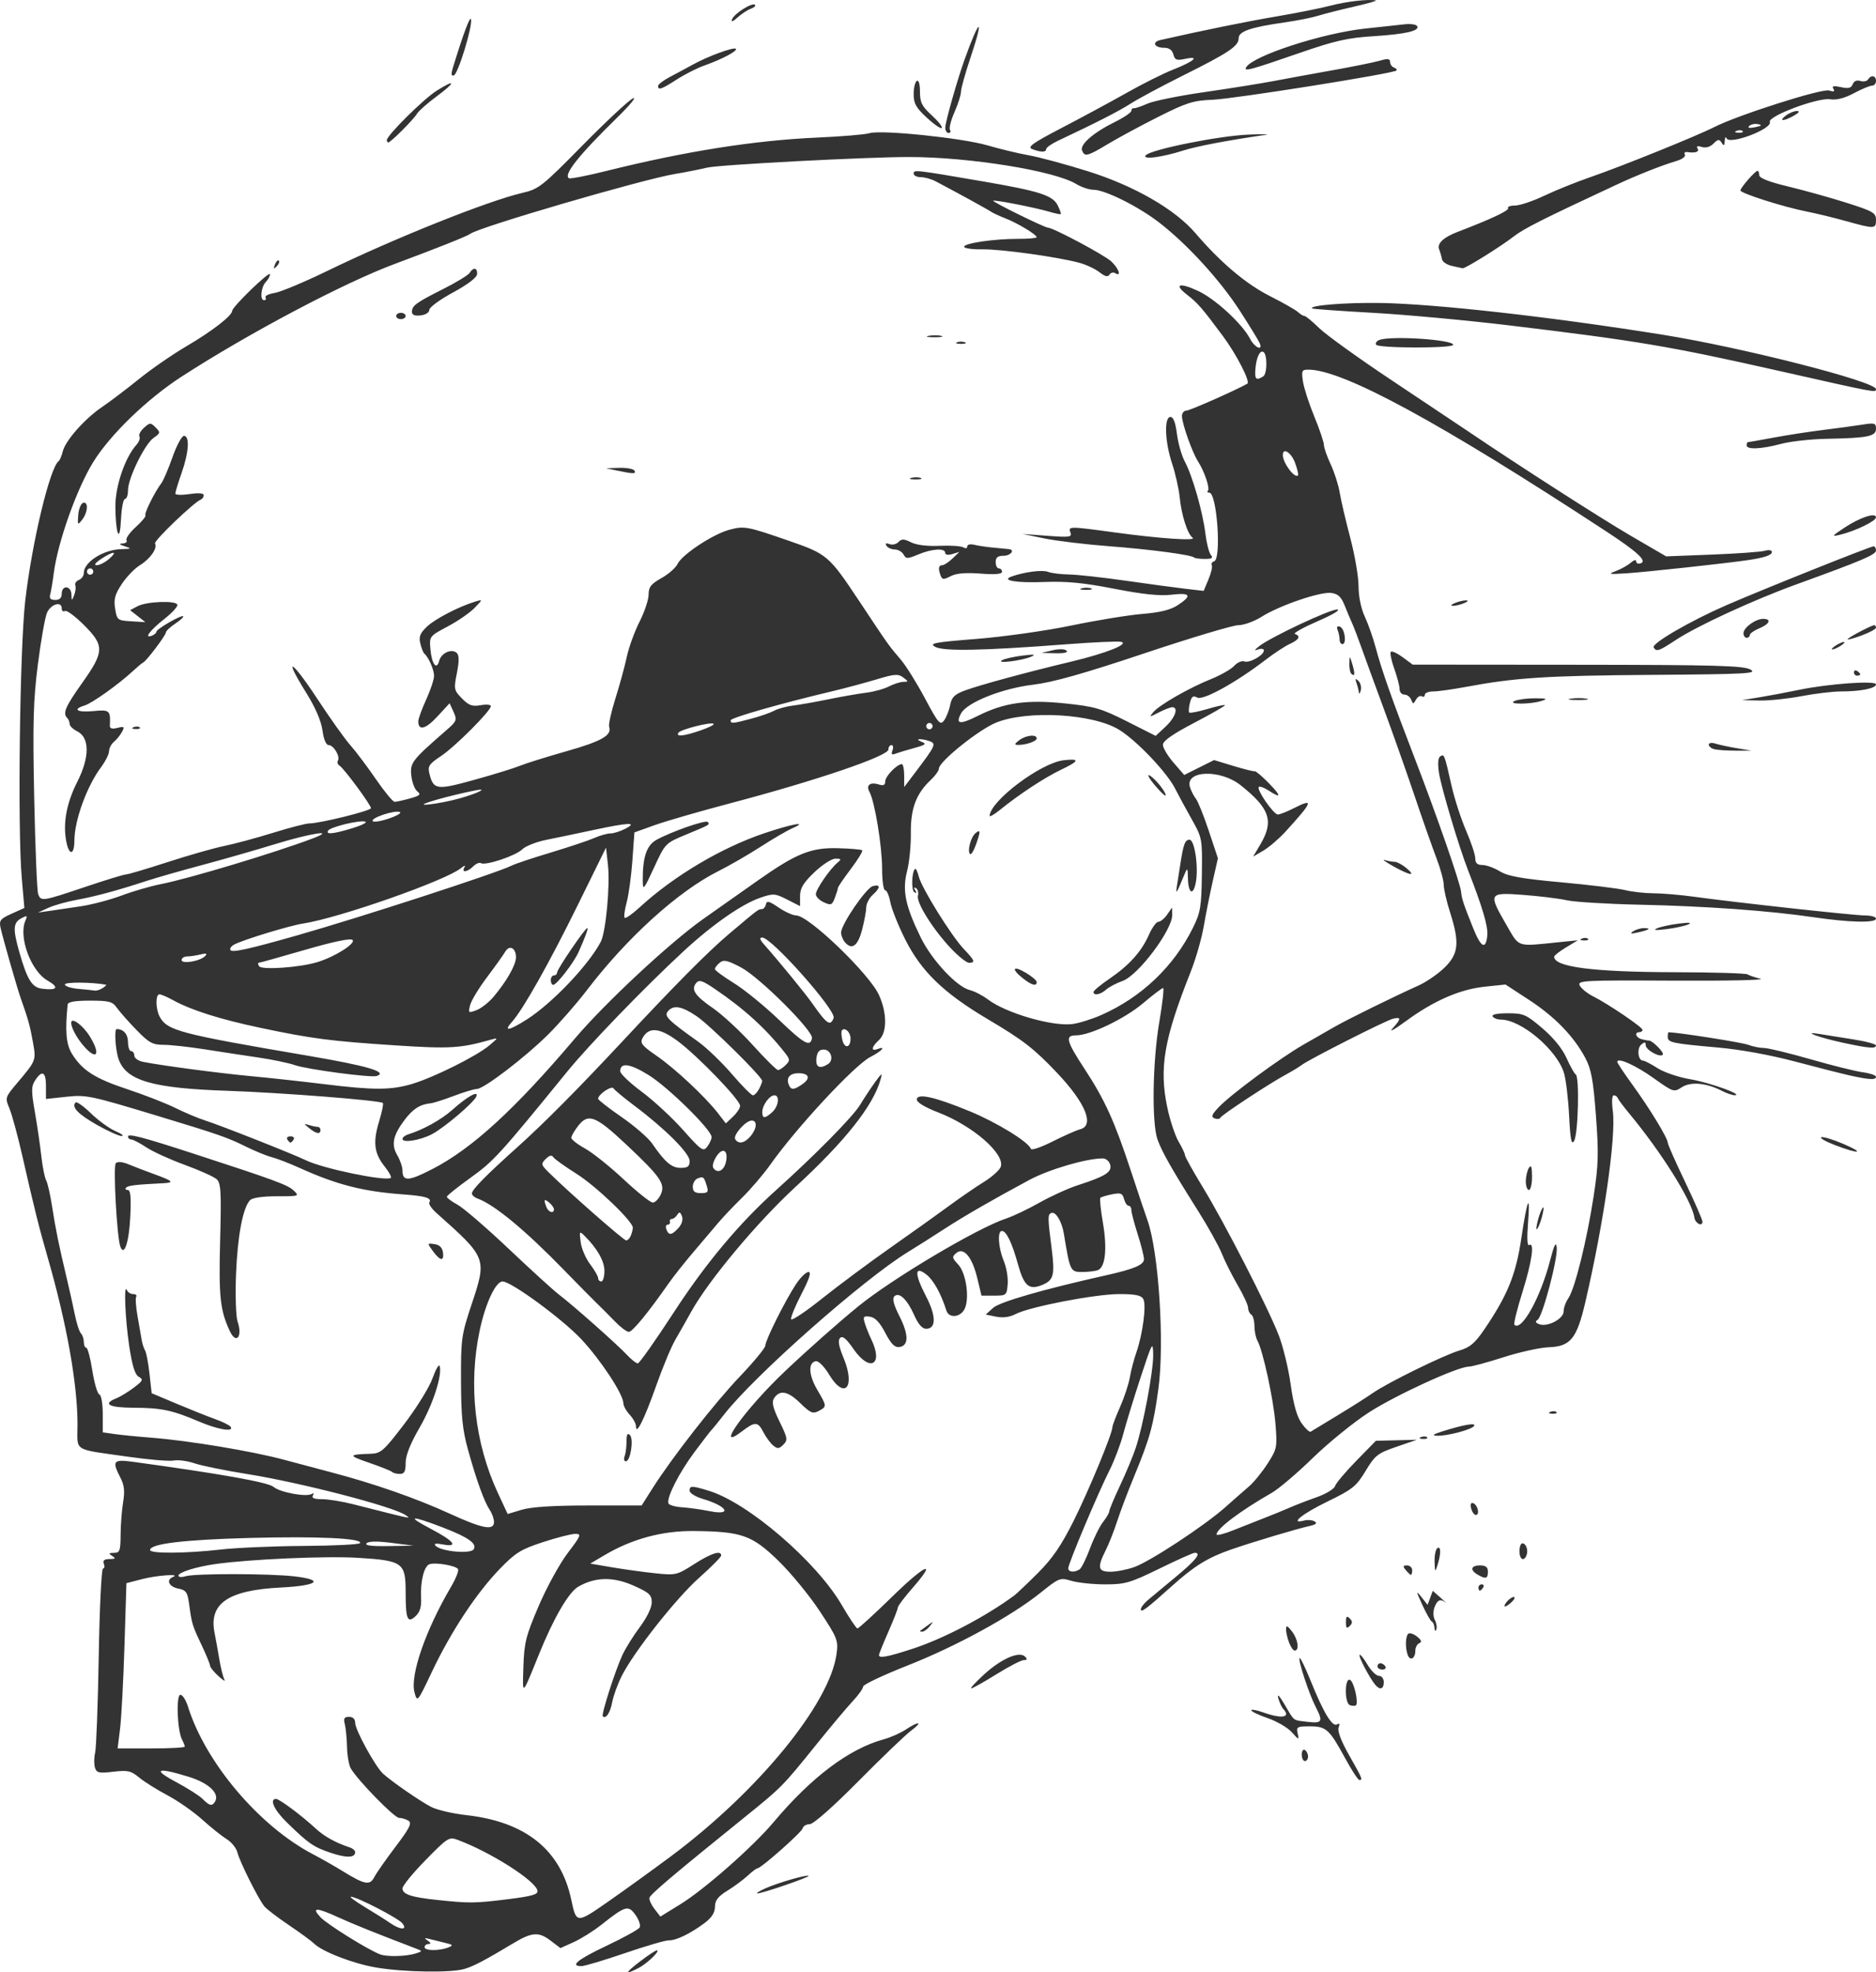 <?xml version="1.0" encoding="UTF-8" standalone="no"?>
<!-- Created with Inkscape (http://www.inkscape.org/) -->

<svg
   xmlns:dc="http://purl.org/dc/elements/1.1/"
   xmlns:cc="http://creativecommons.org/ns#"
   xmlns:rdf="http://www.w3.org/1999/02/22-rdf-syntax-ns#"
   xmlns:svg="http://www.w3.org/2000/svg"
   xmlns="http://www.w3.org/2000/svg"
   xmlns:sodipodi="http://sodipodi.sourceforge.net/DTD/sodipodi-0.dtd"
   xmlns:inkscape="http://www.inkscape.org/namespaces/inkscape"
   version="1.1"
   id="svg2"
   width="594.565"
   height="625.081"
   viewBox="0 0 594.565 625.081"
   sodipodi:docname="stormtrooper_neha.svg"
   inkscape:version="0.92.1 r">
  <defs
     id="defs6" />
  <sodipodi:namedview
     pagecolor="#ffffff"
     bordercolor="#666666"
     borderopacity="1"
     objecttolerance="10"
     gridtolerance="10"
     guidetolerance="10"
     inkscape:pageopacity="0"
     inkscape:pageshadow="2"
     inkscape:window-width="1362"
     inkscape:window-height="706"
     id="namedview4"
     showgrid="false"
     inkscape:zoom="0.36875"
     inkscape:cx="-108.63825"
     inkscape:cy="260.11255"
     inkscape:window-x="0"
     inkscape:window-y="25"
     inkscape:window-maximized="0"
     inkscape:current-layer="svg2"
     fit-margin-top="0"
     fit-margin-left="0"
     fit-margin-right="0"
     fit-margin-bottom="0" />
  <g
     id="g4487"
     transform="translate(-45.435,-5.853)">
    <path
       style="fill:#333333;fill-opacity:1"
       d="m 164.5,629.413 c -7.233,-1.246 -16.936,-5.005 -19.523,-7.563 -0.812,-0.803 -4.402,-3.433 -7.977,-5.843 -3.575,-2.411 -7.074,-5.086 -7.776,-5.945 -1.918,-2.347 -7.85,-14.208 -8.538,-17.072 -0.332,-1.381 -1.859,-3.284 -3.395,-4.231 -1.535,-0.946 -5.041,-3.748 -7.791,-6.226 -2.75,-2.478 -7.7,-5.934 -11,-7.681 -3.3,-1.747 -7.332,-4.279 -8.961,-5.627 -2.595,-2.148 -3.607,-2.375 -8.182,-1.838 -4.561,0.536 -5.298,0.373 -5.826,-1.291 -0.333,-1.048 -0.307,-3.186 0.057,-4.751 0.364,-1.565 0.877,-15.333 1.141,-30.596 0.263,-15.262 0.868,-27.75 1.344,-27.75 0.476,0 0.606,-0.675 0.289,-1.5 -0.411,-1.07 0.1,-1.504 1.781,-1.515 C 82.032,499.972 82.202,499.777 81,499 c -1.235,-0.798 -1.136,-0.972 0.563,-0.985 1.839,-0.014 2.066,-0.64 2.097,-5.765 0.019,-3.163 0.378,-7.813 0.799,-10.334 0.574,-3.439 0.362,-5.363 -0.847,-7.7 -2.777,-5.37 -2.327,-5.917 4.139,-5.032 27.688,3.792 42.699,6.471 44.37,7.92 2.019,1.751 10.419,3.299 12.138,2.237 0.614,-0.38 0.754,-0.17 0.337,0.505 -0.489,0.79 0.414,1.155 2.861,1.155 1.966,0 6.38,0.711 9.809,1.58 19.468,4.934 18.488,4.73 16.735,3.493 -3.827,-2.7 -33.17,-10.317 -50.238,-13.041 -7.006,-1.118 -14.525,-2.649 -16.709,-3.401 -2.184,-0.753 -5.133,-1.147 -6.551,-0.875 -1.419,0.271 -7.849,-0.261 -14.291,-1.183 C 68.135,464.985 70,466.161 70,457.346 70,444.491 66.594,425.382 60.579,404.5 57.742,394.646 56.4,389.275 52.482,372.074 c -1.431,-6.285 -3.254,-12.984 -4.049,-14.889 -1.422,-3.403 -1.382,-3.539 2.31,-7.922 6.244,-7.412 6.174,-7.229 5.097,-13.263 -0.905,-5.071 -1.45,-7.024 -3.911,-14 -1.138,-3.226 -5.565,-18.719 -6.317,-22.106 -0.509,-2.293 -0.09,-2.826 3.484,-4.438 l 4.062,-1.832 -0.829,-9.562 c -1.356,-15.637 -0.623,-72.996 1.125,-87.988 2.157,-18.505 7.788,-41.98 10.573,-44.075 0.366,-0.275 0.943,-1.637 1.282,-3.027 0.851,-3.485 6.936,-10.366 12.53,-14.168 2.563,-1.742 7.81,-5.718 11.66,-8.834 3.85,-3.116 10.6,-7.779 15,-10.361 8.165,-4.792 14.484,-9.684 14.521,-11.241 C 119.051,103.081 131,91.525 131,92.783 c 0,0.591 -0.579,1.669 -1.286,2.396 C 128.158,96.777 127.728,101 129.121,101 c 0.548,0 0.754,-0.393 0.458,-0.872 -0.297,-0.48 1.021,-1.126 2.928,-1.435 1.907,-0.309 9.435,-3.463 16.73,-7.008 C 170.552,81.325 200.075,69.519 211,66.985 c 5.193,-1.204 6.254,-2.041 19,-14.995 7.425,-7.546 14.625,-14.27 16,-14.943 1.375,-0.673 -0.875,2.079 -5,6.115 -12.138,11.876 -17.06,18.066 -15.253,19.181 0.414,0.255 5.703,-0.77 11.753,-2.279 25.088,-6.256 46.983,-9.722 67.012,-10.609 C 312.206,49.115 319.625,48.49 321,48.067 c 3.716,-1.143 29.459,1.518 37.451,3.871 3.823,1.126 9.673,2.531 13,3.124 3.327,0.592 11.746,2.864 18.71,5.048 14.749,4.625 27.669,12.061 34.167,19.663 7.896,9.238 15.993,16.083 23.54,19.898 4.167,2.106 8.184,4.392 8.926,5.08 0.742,0.688 1.678,1.25 2.08,1.25 0.402,0 2.508,1.738 4.679,3.863 2.171,2.125 12.497,9.554 22.947,16.509 10.45,6.955 21.25,14.169 24,16.031 16.378,11.086 42.533,27.879 52,33.386 l 11,6.399 14.5,-0.564 c 7.975,-0.31 15.512,-0.855 16.75,-1.21 1.273,-0.366 2.25,-0.209 2.25,0.361 0,1.06 -2.445,1.867 -8.102,2.673 -7.476,1.066 -31.786,3.697 -37.898,4.101 -5.636,0.373 -6.101,0.281 -3.5,-0.69 1.65,-0.616 3.788,-1.806 4.75,-2.645 1.057,-0.921 1.75,-1.08 1.75,-0.401 0,0.618 0.685,0.861 1.521,0.54 1.948,-0.748 -1.257,-3.679 -11.021,-10.081 -52.591,-34.477 -83.387,-51.211 -94.339,-51.262 -2.137,-0.01 -2.291,0.314 -1.781,3.739 0.307,2.062 1.922,7.059 3.589,11.104 1.667,4.044 3.041,8.094 3.053,9 0.012,0.906 0.977,3.671 2.143,6.146 1.167,2.475 2.457,6.525 2.867,9 0.41,2.475 1.921,8.945 3.357,14.378 1.436,5.433 2.611,12.3 2.611,15.261 0,3.252 0.779,7.061 1.969,9.622 1.083,2.332 2.628,6.714 3.433,9.739 1.925,7.228 5.063,16.134 12.333,35 7.085,18.386 14.488,39.696 14.765,42.5 0.223,2.264 0.713,3.739 3.818,11.5 2.483,6.206 4.037,7.008 4.491,2.318 0.277,-2.854 -1.528,-8.949 -6.163,-20.818 -2.867,-7.341 -8.469,-26.14 -9.157,-30.73 -0.439,-2.925 -0.289,-4.775 0.423,-5.215 1.261,-0.779 1.305,-0.662 3.594,9.445 0.934,4.125 3.003,10.5 4.597,14.168 1.594,3.667 2.898,7.605 2.898,8.75 0,1.492 0.638,2.083 2.25,2.086 1.238,0.002 3.727,0.904 5.533,2.005 2.554,1.557 6.884,2.331 19.5,3.485 8.919,0.816 18.017,1.928 20.217,2.471 2.2,0.543 6.25,0.995 9,1.004 2.75,0.009 8.375,0.483 12.5,1.052 13.506,1.863 51.073,5.979 54.576,5.979 1.883,0 3.424,0.45 3.424,1 0,1.423 -8.408,1.237 -19.757,-0.438 -14.056,-2.075 -34.031,-3.513 -55.243,-3.978 -10.175,-0.223 -20.525,-0.855 -23,-1.405 -2.475,-0.55 -8.662,-1.312 -13.75,-1.695 -11.065,-0.832 -11.214,-0.568 -5.382,9.517 4.178,7.224 3.085,6.849 16.132,5.523 l 6.5,-0.661 -3.75,2.265 c -2.062,1.246 -3.75,2.572 -3.75,2.946 0,3.271 12.424,4.862 38.369,4.912 12.028,0.024 22.339,0.333 22.913,0.688 0.574,0.355 2.433,0.982 4.131,1.395 1.698,0.412 -10.706,0.678 -27.565,0.59 -28.841,-0.15 -30.597,-0.057 -29.72,1.58 0.512,0.957 2.381,2.468 4.152,3.359 4.857,2.442 15.71,9.798 15.715,10.651 0.003,0.412 -0.445,0.75 -0.995,0.75 -1.692,0 -1.105,1.739 0.75,2.224 0.963,0.252 1.975,0.437 2.25,0.412 1.034,-0.094 4.879,3.75 4.448,4.447 -0.706,1.142 -5.432,-1.426 -5.44,-2.956 -0.006,-1.061 -0.324,-1.11 -1.405,-0.213 -1.454,1.206 -1.046,5.086 0.535,5.086 0.498,0 2.583,1.081 4.633,2.401 2.057,1.325 6.722,2.901 10.407,3.517 6.063,1.013 17.133,5.007 14.022,5.06 -0.715,0.012 -2.53,-0.614 -4.035,-1.392 -4.897,-2.532 -9.91,-2.983 -12.717,-1.144 -2.488,1.63 -2.678,1.569 -8.845,-2.831 C 563.833,343.493 558,340.877 558,342.407 c 0,0.343 2.2,3.654 4.888,7.358 5.439,7.493 11.112,16.819 11.112,18.264 0,0.518 2.475,6.11 5.5,12.426 3.025,6.317 5.5,11.986 5.5,12.598 0,1.723 -2.294,0.549 -2.568,-1.314 -0.775,-5.282 -10.416,-20.671 -20.732,-33.093 -1.76,-2.119 -3.35,-4.257 -3.534,-4.75 -0.183,-0.493 -0.761,-0.897 -1.284,-0.897 -0.561,0 -0.683,2.022 -0.296,4.936 1.082,8.153 -2.832,35.4 -8.703,60.592 -2.705,11.609 -4.7,14.077 -11.569,14.321 -2.787,0.099 -9.247,1.523 -14.357,3.165 -5.11,1.642 -10.073,2.986 -11.03,2.986 -3.483,0 -23.156,9.023 -31.681,14.53 -4.81,3.107 -12.795,9.593 -17.745,14.413 -4.95,4.82 -10.8,9.792 -13,11.05 -9.973,5.702 -17.5,11.375 -17.5,13.19 0,0.445 2.362,-0.143 5.25,-1.307 2.888,-1.164 7.275,-2.895 9.75,-3.848 2.475,-0.952 6.075,-2.423 8,-3.269 1.925,-0.846 5.866,-2.369 8.758,-3.386 2.892,-1.017 5.495,-2.596 5.785,-3.51 0.29,-0.914 3.324,-4.519 6.742,-8.012 L 481.5,462.5 l 6.5,-0.164 6.5,-0.164 -6.5,2.233 c -5.962,2.049 -6.77,2.682 -9.768,7.65 -2.946,4.883 -4.128,5.834 -11.991,9.652 -8.12,3.943 -12.291,7.322 -7.486,6.066 1.113,-0.291 2.612,-0.165 3.332,0.28 0.909,0.562 0.409,1.008 -1.639,1.461 -4.141,0.916 -17.838,5.017 -24.803,7.427 -7.374,2.551 -11.681,5.204 -18.733,11.539 -8.08,7.258 -9.911,8.632 -9.911,7.435 0,-0.586 1.012,-1.912 2.25,-2.946 1.238,-1.034 5.287,-4.403 9,-7.487 6.305,-5.238 8.049,-7.482 5.813,-7.482 -0.515,0 -5.538,2.25 -11.161,5 -9.293,4.544 -10.86,5 -17.197,5 -3.835,0 -8.646,-0.501 -10.692,-1.114 -3.609,-1.081 -3.898,-0.97 -9.77,3.75 -9.261,7.444 -26.665,16.967 -42.209,23.095 -7.718,3.043 -14.037,6.036 -14.042,6.651 -0.005,0.615 -1.483,2.693 -3.285,4.618 -1.802,1.925 -7,8.118 -11.55,13.762 -10.751,13.334 -10.932,13.518 -22.656,22.985 -22.704,18.332 -30.013,24.521 -30.242,25.607 -0.133,0.63 0.593,2.224 1.614,3.541 l 1.856,2.395 6.318,-3.895 c 7.704,-4.75 22.983,-18.206 29.59,-26.059 12.022,-14.29 23.891,-23.212 34.884,-26.226 2.189,-0.6 5.33,-1.992 6.98,-3.094 4.177,-2.789 5.586,-2.53 1.726,0.317 -1.739,1.283 -9.249,8.483 -16.688,16 C 309.444,578.512 303.237,584 302.08,584 c -1.063,0 -2.079,0.595 -2.257,1.321 C 299.508,586.609 286.628,598 285.486,598 c -0.316,0 -1.712,1.055 -3.102,2.345 -1.391,1.29 -4.284,3.427 -6.429,4.75 -2.957,1.823 -3.907,3.059 -3.928,5.105 -0.019,1.861 -1.036,3.455 -3.277,5.132 -4.46,3.339 -9.081,5.579 -11.352,5.504 -1.044,-0.035 -7.298,1.785 -13.898,4.044 -6.6,2.259 -12.787,4.11 -13.75,4.114 -3.867,0.016 -1.27,-2.093 7.965,-6.467 5.343,-2.531 10.036,-5.122 10.429,-5.758 0.393,-0.636 -0.184,-2.418 -1.282,-3.961 -2.304,-3.236 -3.15,-2.995 -10.867,3.102 -2.501,1.976 -6.436,4.443 -8.744,5.482 l -4.196,1.89 -3.277,-2.477 c -3.599,-2.72 -5.797,-2.565 -11.428,0.81 -9.21,5.519 -12.591,7.307 -15.568,8.235 -4.269,1.33 -19.389,1.098 -28.281,-0.433 z m 12.5,-4.375 c 2.349,-0.717 2.379,-0.809 0.5,-1.523 -12.125,-4.612 -20.094,-7.813 -24.76,-9.948 -7.083,-3.24 -8.735,-3.254 -5.725,-0.051 2.151,2.29 15.371,10.5 18.985,11.791 2.151,0.768 8.077,0.623 11,-0.269 z m 10.464,-1.946 c 1.734,-0.678 1.617,-0.851 -1,-1.477 -1.63,-0.39 -3.864,-0.943 -4.964,-1.228 -1.627,-0.421 -1.72,-0.322 -0.5,0.532 1.015,0.711 1.096,1.055 0.25,1.066 -0.688,0.008 -1.25,0.465 -1.25,1.015 0,1.158 4.591,1.215 7.464,0.092 z m -14.564,-7.713 C 171.52,613.716 158.489,607 156.644,607 c -0.564,0 1.461,1.497 4.5,3.327 3.039,1.83 6.6,4.08 7.914,5 3.25,2.277 5.716,2.309 3.842,0.051 z m 85.051,-21.098 c 27.754,-20.662 50.498,-48.447 52.624,-64.286 0.569,-4.237 0.262,-5.012 -5.352,-13.522 -3.276,-4.965 -9.191,-12.165 -13.145,-16 -8.327,-8.076 -11.568,-9.216 -26.652,-9.376 -10.045,-0.107 -19.62,2.464 -28.319,7.604 l -4.606,2.721 7,1.189 c 3.85,0.654 9.994,1.501 13.654,1.881 6.451,0.671 6.826,0.582 12.269,-2.9 5.453,-3.489 8.576,-4.485 8.576,-2.737 0,0.47 -3.119,3.627 -6.932,7.015 -7.321,6.506 -20.649,23.396 -24.572,31.139 -1.283,2.531 -2.645,6.27 -3.027,8.308 -0.636,3.392 -2.019,5.466 -2.995,4.491 -0.53,-0.53 3.938,-14.478 6.208,-19.38 1,-2.16 3.504,-6.177 5.564,-8.927 2.21,-2.95 3.747,-6.132 3.75,-7.763 0.004,-2.4 -0.75,-3.099 -5.746,-5.33 -6.467,-2.888 -12.227,-2.773 -17.577,0.352 -3.025,1.767 -7.774,9.94 -12.376,21.301 -5.522,13.631 -5.288,13.446 -4.976,3.939 0.248,-7.541 0.795,-9.705 4.855,-19.181 2.517,-5.874 6.653,-13.412 9.191,-16.75 4.241,-5.576 4.434,-6.069 2.378,-6.069 -1.231,0 -5.84,1.178 -10.242,2.618 -6.999,2.289 -8.718,3.358 -13.699,8.513 -7.357,7.615 -15.401,19.797 -21.374,32.369 -4.725,9.945 -4.756,9.982 -5.626,6.725 -1.445,-5.411 3.511,-19.733 11.575,-33.445 1.527,-2.596 2.527,-5.123 2.222,-5.615 -0.699,-1.131 -7.261,-2.233 -9.098,-1.528 -1.697,0.651 -2.889,5.553 -2.613,10.744 0.146,2.756 -0.362,4.41 -1.752,5.705 -2.565,2.389 -3.138,0.989 -3.138,-7.668 0,-9.304 -0.911,-9.956 -15.128,-10.832 -10.183,-0.627 -34.583,0.451 -45.372,2.005 -5.976,0.861 -11.5,2.606 -11.5,3.634 0,0.5 0.994,0.594 2.208,0.208 2.905,-0.922 26.572,-0.895 34.591,0.04 9.632,1.123 7.384,2.934 -4.378,3.526 -16.666,0.84 -22.845,5.057 -20.99,14.325 0.349,1.746 1.028,5.512 1.509,8.368 0.48,2.856 1.213,5.781 1.629,6.5 0.415,0.719 -0.442,0.216 -1.906,-1.118 C 113.198,535.742 112,534.251 112,533.762 c 0,-0.489 -1.214,-3.448 -2.699,-6.576 -2.936,-6.187 -3.073,-6.637 -3.936,-12.983 -0.51,-3.749 -0.953,-4.371 -3.475,-4.875 -2.941,-0.588 -3.909,-2.75 -1.64,-3.666 2.682,-1.082 -5.025,-0.553 -9.75,0.67 l -5,1.294 -0.62,19.937 C 84.539,538.528 83.913,550.312 83.488,553.75 L 82.715,560 H 93.358 C 99.211,560 104,559.745 104,559.434 c 0,-0.311 -0.396,-1.324 -0.879,-2.25 C 101.605,554.28 101.198,543 102.609,543 c 0.68,0 1.762,1.688 2.405,3.75 5.516,17.696 22.502,37.795 39.486,46.72 2.75,1.445 7.074,3.905 9.609,5.466 6.922,4.264 8.559,4.57 9.947,1.861 0.648,-1.264 3.677,-5.599 6.732,-9.633 4.436,-5.858 5.268,-7.516 4.133,-8.235 -0.782,-0.495 -2.133,-0.906 -3.003,-0.915 -1.514,-0.015 -13.094,-11.873 -15.315,-15.685 -0.587,-1.007 -1.121,-4.081 -1.187,-6.831 -0.066,-2.75 -0.386,-6.013 -0.71,-7.25 -0.462,-1.764 -0.17,-2.25 1.353,-2.25 1.243,0 1.943,0.685 1.943,1.904 0,2.225 6.404,13.902 8.834,16.108 2.807,2.548 11.739,8.716 15.257,10.535 1.831,0.947 6.821,2.113 11.089,2.59 18.913,2.116 29.981,11.039 33.318,26.863 1.592,7.549 1.642,7.551 11.768,0.495 5.079,-3.539 13.936,-9.936 19.684,-14.215 z M 150.167,593.057 C 144.738,591.219 143.171,590.127 136.25,583.357 132.319,579.512 130.731,576 132.923,576 c 1.06,0 8.177,5.317 12.522,9.355 2.706,2.514 6.355,4.543 10.805,6.007 0.963,0.317 1.75,0.992 1.75,1.5 0,1.842 -2.765,1.91 -7.833,0.195 z m 56.118,14.751 c 7.783,-0.964 9.725,-1.52 9.493,-2.723 -0.606,-3.147 -14.696,-12.132 -25.203,-16.072 -2.815,-1.056 -3.2,-0.817 -10.25,6.372 -4.029,4.108 -7.325,8.146 -7.325,8.974 0,1.884 2.72,2.791 11,3.668 10.224,1.083 11.895,1.067 22.284,-0.219 z m -92.726,-30.903 c 1.604,-2.596 -1.911,-5.933 -8.341,-7.919 -10.015,-3.093 -11.663,-2.432 -4.055,1.627 3.665,1.955 7.49,4.39 8.5,5.412 2.161,2.185 2.976,2.369 3.896,0.881 z m 221.063,-48.472 c 9.875,-3.218 23.155,-10.176 32.268,-16.906 0.765,-0.565 4.14,-3.773 7.5,-7.129 4.587,-4.582 7.403,-8.692 11.305,-16.5 C 390.548,478.187 398,460.167 398,458.146 c 0,-0.493 1.094,-3.37 2.431,-6.393 1.337,-3.023 2.727,-7.241 3.089,-9.374 0.362,-2.133 1.289,-5.678 2.06,-7.878 2.034,-5.804 3.242,-15.066 2.206,-16.918 C 407.116,416.384 405.269,416 400.178,416 c -7.55,0 -28.353,4.005 -32.831,6.32 -1.918,0.992 -4.058,1.282 -6.212,0.841 l -3.286,-0.672 2.325,-2.107 c 2.102,-1.905 15.869,-5.878 35.825,-10.339 8.914,-1.992 12,-3.308 12,-5.114 0,-0.918 -0.9,-4.486 -2,-7.929 -1.1,-3.443 -2,-6.877 -2,-7.63 C 404,388.616 403.602,388 403.117,388 c -0.486,0 -1.135,-0.961 -1.442,-2.137 -0.474,-1.814 -1.047,-2.039 -3.794,-1.49 -1.779,0.356 -3.446,0.858 -3.703,1.115 -0.257,0.257 0.104,3.815 0.804,7.905 1.408,8.23 0.786,14.097 -1.591,15.009 -0.855,0.328 -3.062,0.597 -4.905,0.597 -3.829,0 -3.907,-0.161 -5.883,-12.162 -0.63,-3.825 -2.545,-7.026 -3.92,-6.551 -1.231,0.425 -1.227,1.294 0.047,11.213 1.08,8.41 0.657,10.097 -2.904,11.572 -4.273,1.77 -5.841,0.437 -7.796,-6.626 C 366.156,399.682 364.371,396 362.965,396 c -1.478,0 -1.147,5.319 0.59,9.476 0.855,2.046 1.417,5.364 1.25,7.372 C 364.509,416.391 364.381,416.5 360.5,416.5 h -4 l -1.321,-5.5 c -1.621,-6.748 -4.3,-9.974 -6.658,-8.018 -1.434,1.19 -1.377,1.542 0.589,3.635 2.571,2.736 3.71,10.981 1.968,14.237 -1.384,2.585 -4.924,2.832 -5.694,0.396 -1.703,-5.387 -4.052,-9.631 -6.318,-11.418 -3.805,-3 -3.865,-0.287 -0.153,6.846 3.268,6.279 3.275,10.322 0.018,10.322 -1.198,0 -2.491,-1.477 -3.721,-4.25 -2.254,-5.084 -4.826,-7.533 -6.33,-6.029 -0.715,0.715 -0.218,2.65 1.601,6.24 2.989,5.899 2.996,9.404 0.02,9.816 -1.496,0.207 -2.63,-0.927 -4.5,-4.5 -1.733,-3.312 -3.219,-4.879 -4.843,-5.109 -2.036,-0.288 -2.252,-0.025 -1.648,2 0.383,1.282 1.325,3.638 2.093,5.235 3.909,8.119 -0.527,10.473 -5.664,3.006 -2.259,-3.283 -3.465,-4.283 -4.237,-3.511 -0.772,0.772 -0.461,2.577 1.091,6.34 3.848,9.33 0.323,13.389 -4.581,5.274 -1.551,-2.567 -3.353,-4.381 -4.212,-4.24 -2.479,0.409 -2.288,4.38 0.435,9.026 3.098,5.286 3.102,5.343 0.454,6.76 -1.828,0.979 -2.617,0.636 -5.889,-2.559 -3.898,-3.806 -6.5,-4.247 -8.291,-1.403 -0.743,1.18 -0.276,3.089 1.792,7.315 2.564,5.24 2.664,5.852 1.199,7.317 -1.349,1.349 -1.852,1.389 -3.215,0.258 -0.889,-0.738 -2.273,-2.612 -3.076,-4.164 -1.801,-3.484 -2.643,-3.508 -6.975,-0.204 -8.77,6.689 1.293,-7.306 13.747,-19.119 7.129,-6.762 17.108,-15.601 23.32,-20.655 10.897,-8.867 37.832,-24.85 46.863,-27.809 2.125,-0.696 6.85,-2.949 10.5,-5.005 3.65,-2.057 9.112,-4.541 12.137,-5.521 8.787,-2.845 10.9,-4.177 10.295,-6.49 C 397.004,373.909 395.949,373 394.949,373 c -5.218,0 -17.075,3.481 -23.347,6.855 -11.851,6.375 -20.792,11.538 -27.102,15.65 -3.3,2.151 -8.398,5.38 -11.329,7.177 -14.204,8.708 -48.641,39.15 -58.253,51.495 -1.851,2.377 -3.616,4.548 -3.922,4.823 -0.306,0.275 -2.739,3.425 -5.406,7 -4.899,6.567 -8.931,14.473 -8.319,16.312 0.183,0.55 2.11,1.115 4.281,1.256 2.171,0.141 6.086,0.688 8.698,1.215 7.389,1.491 5.822,-1.516 -2,-3.838 -2.337,-0.694 -4.25,-1.865 -4.25,-2.603 0,-1.67 0.604,-1.67 6.091,0.001 12.463,3.796 34.151,22.456 42.172,36.284 2.33,4.018 4.546,7.32 4.923,7.339 0.377,0.019 5.318,-4.495 10.978,-10.031 10.579,-10.345 14.572,-12.029 6.417,-2.707 -2.52,2.881 -4.582,5.62 -4.582,6.087 0,0.467 -1.35,3.925 -3,7.685 -1.65,3.759 -3,7.097 -3,7.418 0,1.095 2.746,0.582 10.622,-1.985 z m 2.461,-5.716 c 0.229,-0.156 1.317,-0.943 2.417,-1.75 1.85,-1.357 1.897,-1.336 0.628,0.283 -0.755,0.963 -1.842,1.75 -2.417,1.75 -0.574,0 -0.857,-0.127 -0.628,-0.283 z m 50.518,-19.482 c 0.606,-0.404 2.086,-3.386 3.289,-6.627 1.203,-3.241 3.07,-7.014 4.149,-8.385 1.079,-1.371 1.961,-2.895 1.961,-3.387 0,-0.491 1.53,-4.143 3.4,-8.115 1.87,-3.972 4.099,-9.312 4.953,-11.867 2.403,-7.19 5.656,-24.552 5.567,-29.712 -0.075,-4.359 -0.32,-3.912 -4.017,7.358 -2.165,6.6 -4.636,14.664 -5.491,17.92 -0.855,3.256 -2.831,8.448 -4.39,11.538 C 393.371,479.189 384,501.454 384,502.895 c 0,1.254 1.955,1.438 3.601,0.339 z m 17.304,-0.701 c 5.015,-1.769 22.317,-13.145 28.87,-18.981 2.599,-2.314 5.974,-5.277 7.501,-6.583 1.527,-1.306 4.179,-4.561 5.894,-7.233 2.995,-4.667 3.094,-5.16 2.507,-12.547 -0.619,-7.8 -3.962,-23.253 -5.716,-26.425 C 443.432,429.809 443,427.698 443,426.073 c 0,-1.625 -0.45,-3.233 -1,-3.573 -0.55,-0.34 -1,-1.303 -1,-2.141 0,-0.838 -1.488,-4.073 -3.306,-7.191 -1.818,-3.118 -4.076,-7.609 -5.017,-9.981 -0.941,-2.372 -4.318,-8.447 -7.504,-13.5 -8.375,-13.283 -11.47,-18.73 -12.888,-22.688 -1.868,-5.211 -1.567,-24.746 0.573,-37.25 1.012,-5.912 1.551,-10.75 1.198,-10.75 -0.353,0 -3.208,2.169 -6.343,4.82 C 401.886,328.747 390.929,334 386.48,334 c -3.578,0 -3.14,1.736 2.681,10.622 6.443,9.836 9.483,16.529 14.705,32.378 2.265,6.875 4.606,13.85 5.202,15.5 3.584,9.921 5.483,38.959 3.499,53.5 -1.603,11.75 -2.712,15.742 -7.78,28 -1.933,4.675 -4.312,10.975 -5.288,14 -0.976,3.025 -2.612,7.17 -3.637,9.21 -2.752,5.48 -2.46,6.79 1.511,6.79 1.856,0 5.245,-0.66 7.531,-1.467 z m -289.485,-5.572 c 4.906,-0.562 16.732,-1.073 26.28,-1.135 9.547,-0.062 17.575,-0.463 17.838,-0.889 0.955,-1.545 -13.497,-2.219 -35.13,-1.638 C 103.511,493.859 93,495.138 93,497.119 c 0,1.182 11.43,1.102 22.421,-0.157 z m 80.148,-0.073 c 1.111,-1.797 -1.69,-3.79 -9.628,-6.851 -10.361,-3.996 -12.001,-3.846 -3.976,0.362 7.372,3.866 8.969,5.914 3.865,4.959 -2.306,-0.432 -3.023,-0.301 -2.33,0.424 1.731,1.813 11.101,2.671 12.069,1.106 z m -26.003,-2.031 c -4.547,-0.583 -7.284,-0.54 -7.95,0.127 -0.688,0.688 1.552,0.975 6.934,0.889 l 7.95,-0.126 z M 202,488.223 c 0,-0.978 -0.593,-2.665 -1.318,-3.75 -1.781,-2.665 -4.2,-9.34 -6.876,-18.973 -1.796,-6.463 -2.231,-10.69 -2.265,-22 -0.04,-13.23 0.14,-14.546 3.264,-23.937 4.996,-15.017 5.027,-14.934 -11.06,-29.283 -1.515,-1.351 -2.52,-2.836 -2.234,-3.299 0.875,-1.416 -1.181,-2.056 -8.242,-2.567 -12.684,-0.917 -21.056,-3.051 -32.794,-8.359 -3.313,-1.498 -7.337,-3.054 -8.941,-3.456 -1.604,-0.403 -5.447,-1.987 -8.538,-3.521 C 117.579,366.389 114.507,365.324 96,359.715 73.842,353 72.823,352.786 66.286,353.486 L 60,354.159 v -4.08 c 0,-4.554 -1.221,-5.208 -3.415,-1.83 -1.266,1.949 -1.278,3.297 -0.095,10.063 0.751,4.297 1.668,10.562 2.036,13.921 0.369,3.359 1.054,6.818 1.524,7.687 0.469,0.869 1.305,4.504 1.856,8.079 1.14,7.386 2.174,12.48 4.569,22.5 0.92,3.85 2.124,9.25 2.676,12 0.552,2.75 1.418,5.428 1.926,5.95 C 71.585,428.973 72,430.21 72,431.2 c 0,0.99 0.35,1.8 0.779,1.8 0.428,0 1.29,3.25 1.916,7.222 0.625,3.972 1.625,7.385 2.221,7.583 C 77.529,448.01 78,450.697 78,453.995 v 5.829 l 3.75,0.539 c 2.062,0.297 7.35,0.819 11.75,1.161 11.721,0.91 32.012,4.29 42,6.996 3.3,0.894 10.05,2.691 15,3.992 13.461,3.54 26.869,8.223 37.5,13.097 10.397,4.766 14,5.439 14,2.613 z M 169.709,472.375 c -0.343,-0.343 -3.681,-1.674 -7.417,-2.958 -6.614,-2.272 -6.539,-2.58 0.685,-2.808 3.169,-0.1 4.107,-0.935 10.568,-9.404 3.9,-5.112 7.928,-11.621 8.95,-14.466 1.023,-2.845 2.042,-4.625 2.265,-3.957 0.933,2.799 -2.12,12.238 -6.29,19.444 -2.987,5.161 -4.471,8.897 -4.471,11.25 0,2.75 -0.402,3.523 -1.833,3.523 -1.008,0 -2.114,-0.281 -2.458,-0.625 z M 108.5,456.396 c -8.489,-3.617 -11.944,-4.345 -20.75,-4.372 -7.771,-0.024 -9.957,-1.201 -5.5,-2.962 1.238,-0.489 3.745,-2.012 5.572,-3.385 2.929,-2.201 3.119,-2.61 1.607,-3.456 -1.231,-0.689 -2.093,-3.47 -3.051,-9.84 -1.284,-8.542 -1.758,-20.213 -0.716,-17.63 0.277,0.688 1.168,1.25 1.98,1.25 0.812,0 1.24,0.381 0.953,0.846 -0.288,0.465 -0.088,3.278 0.445,6.25 0.532,2.972 1.121,6.347 1.31,7.499 0.188,1.153 0.664,2.616 1.057,3.253 0.393,0.637 1.025,3.95 1.404,7.363 l 0.689,6.206 8,3.37 c 4.4,1.853 9.912,4.052 12.249,4.885 2.337,0.833 4.501,1.923 4.809,2.422 1.062,1.719 -4.074,0.852 -10.058,-1.698 z m 9.783,-28.646 c -3.082,-6.574 -3.548,-10.908 -3.082,-28.671 0.41,-15.63 0.26,-18.256 -1.113,-19.494 -0.873,-0.787 -5.395,-2.819 -10.05,-4.516 -4.654,-1.697 -10.157,-4.206 -12.229,-5.577 C 89.738,368.122 87.583,367 87.021,367 86.46,367 86,366.574 86,366.054 c 0,-1.028 4.77,0.224 21,5.51 25.374,8.265 29.612,9.824 31.472,11.577 1.933,1.822 1.828,1.858 -5.321,1.858 -4.535,0 -7.743,0.473 -8.481,1.25 -2.266,2.385 -3.953,11.313 -4.429,23.44 -0.263,6.705 -0.044,13.455 0.488,15 1.647,4.793 -0.42,7.38 -2.445,3.06 z m 64.357,-25.365 c -1.856,-2.547 -1.855,-2.552 0.5,-2.219 1.555,0.22 2.469,1.101 2.68,2.584 0.42,2.954 -0.869,2.806 -3.18,-0.365 z m -99.078,-1.467 c -1.087,-3.056 -2.305,-25.452 -1.436,-26.381 0.576,-0.615 2.073,-0.48 4.138,0.374 1.78,0.736 5.382,2.116 8.006,3.067 5.947,2.155 6.516,2.701 3.005,2.878 -8.881,0.449 -11.182,0.72 -11.857,1.394 -0.413,0.412 -0.195,0.75 0.484,0.75 0.916,0 1.127,2.208 0.819,8.548 -0.393,8.07 -1.964,12.73 -3.158,9.369 z m -7.38,-38.529 c -6.016,-3.41 -8.201,-5.702 -6.784,-7.119 0.354,-0.354 2.548,1.204 4.874,3.463 2.326,2.259 5.804,4.782 7.729,5.606 1.925,0.824 2.825,1.528 2,1.564 -0.825,0.036 -4.343,-1.545 -7.818,-3.515 z M 232.055,483 h 16.737 l 3.325,-5.25 c 6.294,-9.939 19.82,-27.267 27.844,-35.67 4.422,-4.631 8.04,-9.03 8.04,-9.775 0,-1.679 6.306,-14.299 9.731,-19.474 1.394,-2.107 3.162,-3.831 3.929,-3.831 0.98,0 0.32,2.075 -2.221,6.985 -1.988,3.842 -3.463,7.438 -3.277,7.991 0.186,0.553 4.594,-2.393 9.796,-6.547 5.202,-4.154 15.028,-11.463 21.835,-16.241 6.807,-4.778 15.151,-10.733 18.542,-13.232 3.391,-2.499 8.306,-5.874 10.922,-7.5 2.616,-1.626 5.026,-3.797 5.356,-4.826 1.323,-4.134 -8.939,-13.028 -19.863,-17.216 -4.063,-1.558 -6.75,-3.169 -6.75,-4.046 0,-2.146 5.641,-0.902 16.811,3.709 8.59,3.546 18.599,9.705 19.366,11.918 0.178,0.512 3.256,-0.548 6.841,-2.355 3.585,-1.807 7.523,-3.548 8.75,-3.869 4.653,-1.217 1.714,-8.365 -7.376,-17.943 -7.263,-7.652 -10.701,-10.316 -21.794,-16.886 -14.146,-8.378 -21.209,-15.211 -26.348,-25.493 -2.185,-4.373 -4.281,-9.638 -4.657,-11.7 C 327.217,289.688 326.48,288 325.955,288 325.43,288 325,284.898 325,281.107 c 0,-7.102 -2.344,-21.297 -4.015,-24.311 -1.166,-2.104 0.246,-3.175 3.024,-2.294 1.441,0.457 1.991,0.174 1.991,-1.025 0,-1.577 3.661,-5.374 5.25,-5.444 0.412,-0.018 0.75,1.609 0.75,3.617 v 3.65 l 3.25,-4.286 c 6.597,-8.699 6.945,-9.41 4.983,-10.187 -0.953,-0.378 -2.408,-0.687 -3.233,-0.687 -0.918,0 -0.724,0.311 0.5,0.803 1.683,0.676 1.317,0.99 -2.313,1.985 -2.372,0.65 -5.038,1.461 -5.924,1.801 -1.203,0.461 -1.448,0.194 -0.969,-1.055 C 328.648,242.753 328.501,242 327.969,242 327.436,242 327,242.629 327,243.399 c 0,2.074 -22.91,9.866 -50.103,17.041 -9.682,2.554 -20.482,5.679 -24,6.943 l -6.397,2.299 -0.639,8.909 c -0.351,4.9 -1.169,10.867 -1.816,13.26 -0.647,2.393 -0.931,4.596 -0.631,4.896 0.3,0.3 2.467,-1.221 4.816,-3.381 10.711,-9.847 25.775,-18.805 39.324,-23.385 8.931,-3.019 14.454,-4.001 8.946,-1.591 -1.65,0.722 -6.15,3.347 -10,5.833 -3.85,2.486 -9.925,5.99 -13.5,7.786 -12.65,6.355 -28.805,20.99 -41.5,37.596 -3.3,4.317 -8.892,10.712 -12.426,14.212 C 211.738,341.083 198.736,351 196.547,351 c -0.81,0 -4.077,0.984 -7.26,2.186 -3.183,1.202 -6.463,2.252 -7.288,2.333 -3.418,0.335 -5.65,1.741 -8.282,5.213 -3.739,4.935 -4.361,7.911 -2.359,11.3 0.902,1.527 1.64,3.693 1.64,4.814 0,3.54 1.895,3.44 9.538,-0.506 12.534,-6.47 26.06,-18.866 45.109,-41.34 9.567,-11.287 30.131,-30.445 40.655,-37.874 5.941,-4.194 13.816,-9.745 17.5,-12.336 11.985,-8.428 16.663,-10.316 25.046,-10.109 4.041,0.1 7.569,0.403 7.84,0.673 0.271,0.271 -1.348,2.93 -3.598,5.91 -2.25,2.98 -4.09,5.685 -4.09,6.011 0,0.327 -0.437,1.744 -0.972,3.15 -0.877,2.306 -1.219,2.444 -3.5,1.405 C 305.138,291.197 304,290.046 304,289.273 c 0,-1.518 4.442,-7.986 6.884,-10.023 1.29,-1.076 1.196,-1.25 -0.675,-1.25 -1.201,0 -4.195,1.937 -6.691,4.329 C 300.009,285.691 299,287.37 299,289.849 v 3.192 l -4.087,-2.085 c -3.819,-1.948 -4.371,-1.988 -8.431,-0.605 -5.912,2.014 -15.205,8.479 -24.36,16.946 -12.434,11.499 -29.948,29.626 -37.02,38.315 -21.289,26.155 -23.174,28.225 -30.47,33.467 -4.151,2.982 -7.566,5.715 -7.59,6.073 -0.024,0.359 1.491,1.484 3.367,2.5 1.876,1.016 9.204,7.332 16.286,14.035 7.081,6.703 14.209,13.197 15.84,14.432 4.389,3.322 18.573,15.889 21.554,19.096 1.424,1.532 2.999,2.765 3.5,2.74 0.501,-0.025 5.618,-7.281 11.372,-16.125 C 269.109,406.231 279.744,393.523 291.458,383 303.798,371.914 315.706,359.826 318,356.056 c 1.375,-2.259 3.559,-5.559 4.853,-7.332 2.109,-2.89 2.28,-2.965 1.654,-0.724 -2.323,8.306 -11.206,19.515 -27.006,34.079 -12.082,11.136 -27.454,29.529 -32.948,39.421 -1.527,2.75 -3.824,6.8 -5.104,9 -1.28,2.2 -3.995,8.725 -6.033,14.5 C 249.685,455.57 247,460.973 247,457.911 c 0,-0.844 -0.9,-2.5 -2,-3.681 -1.1,-1.181 -2,-2.816 -2,-3.635 0,-2.801 -7.138,-13.67 -13.315,-20.273 C 223.692,423.916 207.458,412 204.722,412 c -2.194,0 -5.427,6.911 -7.251,15.5 -3.66,17.235 -1.583,35.786 5.773,51.576 l 3.088,6.628 4.493,-1.352 C 213.827,483.449 220.873,483 232.055,483 Z m 11.338,-15.582 c 0.334,-0.87 0.607,-2.985 0.607,-4.7 0,-2.214 0.31,-2.808 1.07,-2.048 1.276,1.276 0.185,8.33 -1.288,8.33 -0.548,0 -0.723,-0.712 -0.389,-1.582 z m -3.013,-42.694 c -1.716,-1.773 -4.285,-4.349 -5.71,-5.724 -1.425,-1.375 -6.096,-6.106 -10.38,-10.512 -12.481,-12.837 -22.125,-20.817 -27.54,-22.788 -0.963,-0.35 -1.75,-1.069 -1.75,-1.597 0,-1.217 4.388,-5.68 14.516,-14.765 8.202,-7.358 19.179,-18.414 33.077,-33.317 C 259.568,317.817 269.786,307.518 276.5,301.841 285.809,293.971 285.771,294 286.884,294 c 0.533,0 1.114,-0.684 1.292,-1.52 0.263,-1.237 1.014,-1.05 4.02,1 2.033,1.386 4.548,2.52 5.589,2.52 3.938,0 23.174,18.491 26.222,25.208 2.604,5.737 2.601,11.932 -0.008,14.292 -2.358,2.134 -2.628,3.678 -0.5,2.862 3.014,-1.157 1.395,0.651 -2.25,2.513 -4.965,2.535 -23.403,22.388 -31.696,34.126 -2.137,3.025 -6.177,7.75 -8.978,10.5 -2.801,2.75 -6.214,6.35 -7.585,8.001 -1.371,1.65 -4.805,5.7 -7.631,9 -2.827,3.3 -6.427,7.841 -8,10.093 -6.596,9.438 -11.5,15.405 -12.642,15.381 -0.67,-0.014 -2.622,-1.477 -4.338,-3.25 z M 237,408.694 c 0,-3.133 -2.256,-7.14 -6.253,-11.105 -1.669,-1.656 -1.731,-1.562 -1.281,1.95 0.26,2.029 1.611,5.183 3.003,7.008 1.392,1.825 2.531,3.798 2.531,4.385 0,0.587 0.45,1.067 1,1.067 0.55,0 1,-1.488 1,-3.306 z m 8.393,-11.276 C 245.727,396.548 246,395.439 246,394.954 c 0,-2.022 -11.7,-13.215 -17.857,-17.084 -3.654,-2.296 -6.964,-4.668 -7.357,-5.272 -0.487,-0.75 -1.243,-0.57 -2.38,0.567 -1.555,1.554 -1.502,1.829 0.783,4.115 5.873,5.873 23.901,21.72 24.709,21.72 0.488,0 1.161,-0.712 1.495,-1.582 z m 15.073,-2.381 c 1.085,-1.199 1.513,-2.648 1.101,-3.722 -0.522,-1.361 -0.858,-1.463 -1.483,-0.452 -0.444,0.719 -1.208,1.314 -1.696,1.322 -0.489,0.008 -0.776,0.42 -0.638,0.915 0.138,0.495 -0.186,0.9 -0.719,0.9 -0.533,0 -0.71,0.675 -0.393,1.5 0.769,2.003 1.698,1.89 3.828,-0.463 z M 221,389.122 c 0,-0.483 -0.675,-1.438 -1.5,-2.122 -1.628,-1.351 -1.832,-1.028 -0.893,1.418 0.643,1.674 2.393,2.19 2.393,0.704 z m 33.853,-4.699 c 1.514,-3.323 -0.034,-5.564 -10.921,-15.805 -9.654,-9.082 -12.039,-10.024 -15.2,-6.005 -1.228,1.561 -2.233,3.291 -2.233,3.843 0,0.553 1.954,2.083 4.342,3.4 2.388,1.317 7.891,5.714 12.228,9.77 4.337,4.056 8.498,7.374 9.247,7.374 0.749,0 1.89,-1.159 2.536,-2.577 z M 269.443,381.75 c -0.909,-2.956 -1.084,-3.102 -2.9,-2.405 -0.849,0.326 -1.543,1.506 -1.543,2.624 0,1.514 0.653,2.031 2.567,2.031 2.201,0 2.469,-0.321 1.876,-2.25 z m 6.004,-7.395 c 0.966,-3.85 -0.899,-5.122 -2.94,-2.006 -0.924,1.41 -1.389,3.033 -1.034,3.607 1.188,1.923 3.304,1.071 3.974,-1.601 z M 264,373.81 c 0,-2.437 -7.782,-10.224 -17.5,-17.512 -3.3,-2.475 -6.28,-4.95 -6.621,-5.499 -0.605,-0.974 -4.879,1.915 -4.879,3.299 0,0.359 3.352,2.97 7.45,5.803 4.097,2.833 8.446,6.601 9.664,8.375 C 256.199,374.226 258.279,376 261.174,376 263.415,376 264,375.547 264,373.81 Z m 6.968,-7.557 c 0.057,-2.231 -13.771,-15.847 -19.995,-19.689 C 245.039,342.901 242,342.498 242,345.374 c 0,0.79 3.069,3.712 6.82,6.492 3.751,2.781 9.651,8.241 13.111,12.134 5.788,6.512 6.4,6.935 7.648,5.289 0.747,-0.984 1.372,-2.351 1.389,-3.037 z m 12.31,-0.264 C 285.325,363.597 285.532,361 283.674,361 c -1.908,0 -6.007,4.653 -5.22,5.926 1.021,1.651 2.924,1.282 4.824,-0.937 z M 280,356.329 c 0,-1.879 -13.488,-15.865 -19.828,-20.561 -5.724,-4.24 -9.166,-4.517 -11.104,-0.895 -0.838,1.566 -0.156,2.423 4.449,5.595 5.854,4.032 15.49,13.048 19.489,18.234 l 2.468,3.201 2.263,-2.126 C 278.982,358.608 280,357.056 280,356.329 Z m 10.171,2.016 C 292.194,356.514 292.647,353 290.86,353 c -1.537,0 -3.789,3.089 -3.828,5.25 -0.04,2.187 0.8,2.213 3.139,0.095 z m -4.206,-7.279 C 286.534,350.002 287,348.822 287,348.444 c 0,-1.321 -16.536,-17.644 -20.8,-20.532 -4.728,-3.201 -7.35,-3.64 -9.106,-1.525 -1.249,1.505 0.004,2.76 9.556,9.572 2.668,1.903 7.476,6.515 10.685,10.25 3.209,3.735 6.231,6.791 6.715,6.791 0.484,0 1.346,-0.87 1.915,-1.934 z m 13.829,-1.634 C 302.439,347.579 301.843,346 298.5,346 c -2.701,0 -3.941,1.409 -3.12,3.548 0.711,1.854 1.636,1.83 4.414,-0.116 z m -5.356,-6.012 c 1.441,-1.441 1.414,-1.792 -0.301,-3.973 -6,-7.628 -12.876,-13.877 -22.283,-20.252 -3.805,-2.578 -4.85,-2.904 -5.767,-1.799 -1.734,2.089 -0.431,4.033 5.387,8.04 2.945,2.029 8.58,7.26 12.522,11.626 3.942,4.366 7.548,7.937 8.015,7.937 0.466,0 1.559,-0.711 2.428,-1.581 z m 13.411,-0.305 c 1.977,-1.253 0.985,-4.615 -1.362,-4.615 -1.423,0 -2.076,0.779 -2.303,2.75 -0.326,2.837 1.037,3.53 3.665,1.865 z M 315,335 c 0,-1.942 -1.708,-3.625 -2.687,-2.647 -0.304,0.304 -0.261,1.718 0.096,3.141 C 313.124,338.344 315,337.986 315,335 Z m -12.22,-0.106 c 0.448,-2.31 -16.638,-19.342 -22.503,-22.431 -4.314,-2.272 -5.489,-2.531 -6.75,-1.484 -0.84,0.697 -1.527,1.598 -1.527,2.002 0,0.404 2.707,2.406 6.015,4.448 3.308,2.042 9.721,7.262 14.25,11.6 8.061,7.72 9.95,8.774 10.515,5.866 z m 6.863,-6.405 C 310.538,326.157 289.99,303 287.027,303 c -0.986,0 -0.812,0.638 0.613,2.25 4.956,5.608 13.092,15.565 15.321,18.75 4.538,6.483 5.634,7.219 6.682,4.488 z M 173,366.837 c 0,-0.495 0.787,-1.142 1.75,-1.437 4.716,-1.445 10.549,-4.673 13.963,-7.725 4.751,-4.249 8.484,-6.352 7.714,-4.346 -0.737,1.92 -10.278,10.025 -14.171,12.038 C 178.548,367.285 173,368.166 173,366.837 Z m 140.25,-62.317 c -0.688,-0.79 -1.25,-2.175 -1.25,-3.078 0,-2.574 7.937,-14.193 10.077,-14.752 2.483,-0.649 2.451,0.522 -0.077,2.81 -1.1,0.995 -2.009,2.753 -2.019,3.905 -0.011,1.152 -0.602,4.344 -1.315,7.094 -1.337,5.16 -3.213,6.552 -5.416,4.021 z M 249.147,285 c -0.068,-7.442 1.211,-11.25 4.356,-12.976 4.729,-2.595 15.497,-6.357 16.196,-5.658 0.83,0.83 0.872,0.805 -6.81,3.995 -6.607,2.744 -6.613,2.75 -10.16,10.442 -3.28,7.112 -3.552,7.431 -3.582,4.197 z M 469.5,454.353 c 4.4,-2.67 9.35,-5.811 11,-6.98 4.425,-3.136 22.346,-11.947 27.345,-13.444 3.525,-1.056 5.035,-2.334 8.107,-6.863 7.309,-10.776 9.942,-17.285 11.644,-28.788 1.866,-12.609 2.93,-14.892 2.099,-4.503 -0.357,4.458 -0.217,7.049 0.362,6.691 1.817,-1.123 0.918,5.198 -2.123,14.925 -1.687,5.396 -2.831,10.046 -2.543,10.334 2.243,2.243 8.242,-8.534 11.298,-20.294 1.327,-5.109 1.884,-6.217 2.119,-4.219 0.406,3.458 -4.484,21.972 -6.061,22.946 -0.844,0.521 -0.697,0.924 0.504,1.385 2.616,1.004 7.75,-1.689 7.75,-4.064 0,-1.118 0.677,-2.999 1.504,-4.18 2.047,-2.923 5.867,-18.347 8.011,-32.354 1.519,-9.919 1.621,-13.531 0.719,-25.5 -0.858,-11.395 -1.478,-14.746 -3.392,-18.33 -3.656,-6.847 -9.66,-13.036 -17.799,-18.349 l -7.473,-4.879 -6.535,0.682 c -7.902,0.824 -16.27,4.477 -25.035,10.927 -3.575,2.631 -5.487,3.679 -4.25,2.33 2.81,-3.065 2.836,-3.791 0.109,-3.078 -2.419,0.633 -26.551,12.865 -28.859,14.629 -0.825,0.63 -3.075,1.998 -5,3.04 -5.386,2.914 -20.461,12.838 -20.815,13.703 -0.173,0.423 -0.988,0.511 -1.812,0.195 -1.196,-0.459 -0.932,-1.172 1.315,-3.55 3.806,-4.027 19.43,-15.565 26.812,-19.798 3.3,-1.893 7.8,-4.47 10,-5.727 4.178,-2.387 18.766,-9.562 26.5,-13.034 2.475,-1.111 6.188,-3.665 8.25,-5.675 4.48,-4.367 4.831,-7.884 1.75,-17.529 -1.1,-3.443 -2,-7.363 -2,-8.71 0,-1.347 -1.064,-5.226 -2.364,-8.62 -1.3,-3.394 -4.411,-12.246 -6.913,-19.671 -2.502,-7.425 -6.876,-19.8 -9.721,-27.5 -2.845,-7.7 -6.05,-16.475 -7.123,-19.5 -1.073,-3.025 -2.364,-6.4 -2.87,-7.5 -0.506,-1.1 -1.578,-3.654 -2.383,-5.676 -1.127,-2.831 -2.113,-3.76 -4.295,-4.043 -3.479,-0.451 -16.407,3.978 -22.097,7.57 -2.307,1.457 -5.601,2.648 -7.318,2.648 -1.718,0 -15.114,4.012 -29.77,8.916 -19.332,6.468 -29.027,9.201 -35.316,9.954 -9.853,1.179 -20.946,5.608 -22.821,9.112 -1.828,3.415 -0.394,3.629 5.268,0.786 8.395,-4.215 15.539,-5.239 27.722,-3.97 9.378,0.976 11.472,1.584 19.601,5.689 l 9.101,4.596 3.149,-2.942 C 417.928,233.265 419.045,230 416.95,230 c -0.577,0 -2.49,0.745 -4.25,1.655 -3.007,1.555 -3.115,1.552 -1.789,-0.046 1.9,-2.29 11.293,-7.688 18.26,-10.493 3.119,-1.256 6.466,-3.161 7.437,-4.234 0.971,-1.073 2.42,-1.7 3.22,-1.393 1.595,0.612 6.172,-1.968 6.172,-3.479 0,-0.52 -0.787,-0.674 -1.75,-0.342 -1.422,0.49 -1.375,0.302 0.25,-1.002 3.482,-2.794 22.33,-11.666 24.714,-11.633 1.315,0.018 -1.291,1.588 -6.132,3.694 -4.63,2.014 -7.892,3.838 -7.25,4.052 1.928,0.643 1.332,1.828 -1.582,3.146 -1.512,0.684 -5,2.972 -7.75,5.084 -9.322,7.159 -19.759,12.925 -21.606,11.937 -1.338,-0.716 -1.823,-0.364 -2.34,1.695 -0.359,1.429 -0.45,2.8 -0.202,3.048 0.248,0.248 2.821,-0.254 5.719,-1.115 2.898,-0.861 5.418,-1.415 5.6,-1.233 0.182,0.182 -4.169,2.685 -9.67,5.562 -6.925,3.621 -10.002,5.774 -10.002,6.998 0,0.972 1.519,3.525 3.376,5.673 l 3.376,3.906 4.734,-2.364 4.734,-2.364 6.14,1.867 c 3.377,1.027 6.409,1.781 6.737,1.676 0.328,-0.105 2.332,1.586 4.453,3.758 4.072,4.17 4.029,5.03 -0.116,2.313 -1.373,-0.899 -2.741,-1.391 -3.04,-1.092 -0.801,0.801 4.674,8.727 6.028,8.727 0.636,0 2.908,-0.893 5.049,-1.985 6.528,-3.328 6.104,-2.137 -2.653,7.452 -2.026,2.218 -5.154,4.9 -6.953,5.959 l -3.27,1.926 2.303,-3.903 c 4.34,-7.355 3.007,-11.348 -6.243,-18.709 -6.486,-5.162 -17.707,-4.764 -16.084,0.57 0.366,1.204 1.211,2.864 1.876,3.689 0.665,0.825 2.509,5.41 4.097,10.188 l 2.888,8.688 -1.65,7.312 c -0.907,4.022 -2.19,10.462 -2.851,14.312 -0.661,3.85 -2.543,10.375 -4.183,14.5 -8.408,21.145 -9.989,30.361 -7.357,42.868 0.853,4.052 2.464,8.916 3.58,10.807 1.116,1.892 2.029,3.837 2.029,4.324 0,0.487 2.554,5.073 5.676,10.193 6.918,11.345 20.557,37.928 24.015,46.808 1.392,3.575 3.106,10.634 3.808,15.687 0.875,6.3 1.964,10.154 3.465,12.262 1.204,1.691 2.492,2.89 2.863,2.666 0.37,-0.225 4.274,-2.593 8.674,-5.263 z M 532.621,393.5 c 0.357,-1.65 1.044,-3.675 1.527,-4.5 0.562,-0.96 0.645,-0.42 0.23,1.5 -0.357,1.65 -1.044,3.675 -1.527,4.5 -0.562,0.96 -0.645,0.42 -0.23,-1.5 z m -3.606,-13.25 c 0.008,-1.512 0.452,-3.425 0.985,-4.25 0.71,-1.099 0.973,-0.362 0.985,2.75 0.008,2.337 -0.435,4.25 -0.985,4.25 -0.55,0 -0.993,-1.238 -0.985,-2.75 z m 13.718,-20.843 c -0.281,-5.449 -1.017,-11.537 -1.634,-13.529 C 538.823,338.534 527.509,329 521.07,329 c -1.074,0 -2.23,-0.45 -2.57,-1 -0.383,-0.619 1.436,-1 4.78,-1 4.99,0 5.819,0.359 10.975,4.75 3.526,3.003 6.346,6.477 7.665,9.443 1.148,2.581 2.462,4.925 2.921,5.209 1.214,0.75 0.78,18.755 -0.506,21.005 -0.861,1.506 -1.198,-0.177 -1.602,-8 z M 487,280.397 c -2.475,-1.382 -3.676,-2.261 -2.668,-1.955 1.007,0.307 2.42,0.558 3.139,0.558 0.719,0 2.37,0.885 3.668,1.967 3.262,2.718 1.254,2.441 -4.139,-0.569 z m -10.884,-55.065 c -0.064,-0.643 -0.407,-1.993 -0.763,-3 -0.502,-1.421 -0.369,-1.575 0.594,-0.688 0.683,0.629 1.026,1.979 0.763,3 -0.263,1.021 -0.53,1.331 -0.594,0.688 z m -2.449,-5.998 c -0.367,-0.367 -0.628,-1.829 -0.581,-3.25 0.084,-2.537 0.102,-2.53 0.967,0.366 0.909,3.044 0.775,4.045 -0.386,2.884 z M 470,208.582 c 0,-0.78 -0.275,-2.135 -0.611,-3.011 -0.414,-1.079 -0.172,-1.424 0.75,-1.07 1.504,0.578 2.18,5.5 0.756,5.5 C 470.402,210 470,209.362 470,208.582 Z M 167.345,375.566 c -3.352,-4.202 -3.775,-7.694 -1.74,-14.372 0.889,-2.918 1.416,-5.507 1.171,-5.752 -0.83,-0.83 -32.172,-3.291 -49.332,-3.872 C 93.765,350.767 85.472,348.364 83.042,341.601 82.025,338.771 81.585,332 82.418,332 84.554,332 86,333.658 86,336.107 86,337.698 86.45,339 87,339 c 0.55,0 1,0.639 1,1.421 0,0.781 1.238,1.669 2.75,1.973 5.845,1.173 24.225,3.609 34.25,4.539 5.775,0.536 16.125,1.666 23,2.512 15.896,1.956 21.324,1.946 28.061,-0.055 6.814,-2.024 20.48,-8.839 24.439,-12.188 2.896,-2.45 2.913,-2.513 0.5,-1.83 -9.645,2.729 -12.986,2.931 -30.047,1.814 -20.805,-1.362 -26.509,-2.101 -42.953,-5.566 -12.814,-2.7 -21.987,-5.608 -27.78,-8.807 C 98.415,321.815 96.503,321 95.97,321 c -1.282,0 -1.242,4.622 0.06,7.055 2.381,4.449 6.159,5.443 47.445,12.48 18.496,3.152 25.014,5.089 21.352,6.345 -1.774,0.608 -21.976,-2.072 -25.929,-3.441 -1.981,-0.686 -7.156,-1.768 -11.5,-2.405 -4.344,-0.637 -12.004,-1.805 -17.022,-2.597 C 105.358,337.647 99.452,337 97.252,337 c -3.459,0 -4.624,-0.643 -8.607,-4.75 -2.534,-2.612 -5.316,-5.763 -6.183,-7 -1.377,-1.966 -2.452,-2.25 -8.519,-2.25 -4.821,0 -6.982,0.382 -7.07,1.25 -0.84,8.305 -0.487,12.528 1.291,15.458 3.232,5.326 7.287,7.946 17.55,11.338 C 91.097,352.825 97.975,355.506 101,357.003 c 3.025,1.497 7.3,3.293 9.5,3.99 4.743,1.504 27.731,10.589 31.942,12.623 5.371,2.595 24.547,6.602 26.805,5.6 0.411,-0.182 -0.445,-1.825 -1.902,-3.651 z M 136.5,367 c -0.34,-0.55 0.11,-1 1,-1 0.89,0 1.34,0.45 1,1 -0.34,0.55 -0.79,1 -1,1 -0.21,0 -0.66,-0.45 -1,-1 z m 6.941,-3.582 c -1.776,-1.447 -1.786,-1.532 -0.109,-1 1.007,0.32 2.245,0.582 2.75,0.582 0.505,0 0.918,0.45 0.918,1 0,1.448 -1.336,1.23 -3.559,-0.582 z M 72.299,337.75 C 69.968,335.191 68,331.657 68,330.031 c 0,-1.968 3.69,0.732 5.911,4.325 3.404,5.507 2.345,7.738 -1.611,3.395 z m 140.068,-8.768 c 7.99,-5.067 19.61,-17.261 23.466,-24.623 1.612,-3.079 3.001,-17.909 2.281,-24.359 l -0.614,-5.5 -8.852,18 c -9.125,18.555 -17.433,33.311 -20.974,37.25 -2.799,3.114 -0.952,2.812 4.693,-0.768 z M 220,316.5 c 0,-0.825 0.45,-1.5 1,-1.5 0.55,0 1,-0.428 1,-0.952 0,-1.004 8.87,-14.048 9.553,-14.048 0.417,0 -0.465,2.445 -2.714,7.523 -1.522,3.436 -6.958,10.477 -8.089,10.477 -0.412,2e-5 -0.75,-0.675 -0.75,-1.5 z m 174.481,11.051 c 12.754,-5.64 22.961,-15.363 29.052,-27.673 2.375,-4.799 2.677,-6.614 2.814,-16.878 0.151,-11.337 0.105,-11.585 -3.224,-17.5 -1.858,-3.3 -4.216,-7.658 -5.241,-9.684 -2.601,-5.141 -12.021,-15.069 -17.659,-18.61 -8.189,-5.144 -29.11,-6.382 -39.117,-2.314 C 355.609,237.126 343,247.263 343,249.448 c 0,0.662 -1.169,2.295 -2.597,3.628 -4.599,4.293 -6.408,9.128 -6.291,16.815 0.058,3.839 -0.482,9.275 -1.201,12.08 -1.567,6.114 -0.551,11.026 4.348,21.029 3.526,7.199 11.402,15.633 15.554,16.655 1.478,0.364 4.067,1.706 5.755,2.984 5.687,4.303 20.274,8.562 26.679,7.79 2.061,-0.248 6.216,-1.544 9.233,-2.878 z m -2.479,-7.301 c 10e-4,-0.412 2.289,-2.309 5.084,-4.214 6.261,-4.267 10.128,-8.583 12.492,-13.94 0.994,-2.253 2.341,-4.096 2.993,-4.096 0.652,0 1.892,-1.012 2.755,-2.25 l 1.57,-2.25 0.052,2.27 c 0.11,4.745 -10.754,19.224 -15.75,20.991 -1.961,0.694 -4.305,1.931 -5.21,2.75 -1.743,1.578 -3.989,1.994 -3.986,0.739 z m -22.367,-4.323 c -3.817,-3.003 -3.234,-4.213 0.865,-1.795 1.925,1.136 3.5,2.471 3.5,2.966 0,1.459 -1.549,1.044 -4.365,-1.171 z m -22.83,-9.504 c -5.727,-6.088 -10.996,-14.503 -10.441,-16.672 0.246,-0.962 -0.029,-2.044 -0.613,-2.405 -0.668,-0.413 -0.761,-0.171 -0.252,0.654 0.515,0.834 0.417,1.067 -0.271,0.642 -1.012,-0.626 -0.864,-6.34 0.192,-7.396 0.265,-0.265 0.801,0.809 1.191,2.386 0.913,3.688 10.376,18.909 14.339,23.064 3.421,3.586 3.688,4.304 1.604,4.304 -0.795,0 -3.382,-2.059 -5.75,-4.577 z M 418.464,286.5 c 0.257,-1.65 0.748,-4.8 1.09,-7 0.957,-6.158 1.473,-7.5 2.885,-7.5 1.621,0 2.899,8.684 1.991,13.525 -0.821,4.378 -2.408,3.53 -2.497,-1.334 -0.06,-3.25 -0.179,-3.422 -1,-1.441 -2.712,6.545 -2.965,6.929 -2.469,3.75 z m -65.595,-9.965 c -0.936,-0.936 0.23,-5.371 1.742,-6.627 1.645,-1.365 1.653,-0.556 0.038,3.9 -0.659,1.82 -1.461,3.047 -1.781,2.727 z m 6.205,-12.157 c 0.404,-4.851 16.252,-16.73 23.44,-17.569 5.276,-0.616 5.061,0.21 -0.777,2.991 -5.226,2.489 -13.336,7.824 -19.486,12.818 -1.788,1.451 -3.217,2.244 -3.177,1.761 z M 412.323,255.75 c -3.107,-3.452 -4.01,-5.552 -1.402,-3.261 2.095,1.84 4.619,5.511 3.789,5.511 -0.198,0 -1.272,-1.012 -2.386,-2.25 z M 368.441,240.468 C 370.578,238.852 374,238.492 374,239.883 c 0,0.922 -3.418,2.102 -6,2.071 -1.139,-0.014 -1.032,-0.372 0.441,-1.486 z m -166.627,81.359 c 4.145,-4.897 7.12,-10.103 7.154,-12.518 0.042,-2.974 -2.081,-4.114 -3.407,-1.83 -0.584,1.006 -3.181,4.644 -5.77,8.084 -2.589,3.44 -5.003,7.429 -5.363,8.864 -0.623,2.484 -0.527,2.56 2.022,1.591 1.473,-0.56 3.886,-2.446 5.363,-4.191 z M 60.474,316.614 c -5.261,-3.025 -9.237,-13.827 -6.986,-18.98 0.725,-1.659 0.576,-1.738 -1.336,-0.715 -2.577,1.379 -2.677,3.446 -0.526,10.927 2.459,8.556 3.971,10.971 7.116,11.367 4.886,0.615 5.562,-0.398 1.733,-2.599 z M 78,319 c 0.825,-0.533 1.275,-1.01 1,-1.06 -4.581,-0.826 -13,-0.874 -13,-0.074 0,0.56 1.913,1.19 4.25,1.401 2.337,0.211 4.7,0.455 5.25,0.542 0.55,0.088 1.675,-0.277 2.5,-0.81 z m 68,-8.203 c 5.544,-1.689 12.273,-5.924 11.168,-7.028 -0.619,-0.619 -6.017,0.504 -15.071,3.134 C 134.338,309.156 127.74,311 127.436,311 c -0.305,0 -0.251,0.49 0.12,1.09 0.778,1.258 12.846,0.412 18.444,-1.293 z m -35.531,-1.951 c 0.747,-0.81 0.343,-0.946 -1.469,-0.495 -1.375,0.342 -3.288,0.629 -4.25,0.636 -0.963,0.008 -1.75,0.52 -1.75,1.139 0,1.382 5.954,0.361 7.469,-1.28 z M 139.5,302.345 c 20.269,-5.762 63.9,-19.958 68.171,-22.18 1.006,-0.524 6.554,-2.373 12.329,-4.111 5.775,-1.737 11.978,-3.81 13.784,-4.606 1.806,-0.796 4.117,-1.447 5.136,-1.447 1.018,0 3.141,-0.672 4.716,-1.494 4.054,-2.114 1.068,-1.993 -10.136,0.412 -4.95,1.063 -11.629,2.457 -14.842,3.099 -3.213,0.642 -6.676,2.001 -7.695,3.02 -2.028,2.028 -11.677,5.257 -13.094,4.382 -0.486,-0.301 -1.588,0.157 -2.448,1.017 -1.865,1.865 -3.854,2.089 -2.788,0.314 0.431,-0.717 -0.035,-0.611 -1.094,0.25 -4.865,3.955 -38.729,15.837 -50.039,17.557 -4.204,0.639 -18.739,5.063 -21.778,6.628 -0.978,0.504 -1.54,1.3 -1.25,1.771 0.547,0.884 5.585,-0.221 21.028,-4.611 z M 71,293.1 c 3.575,-0.54 9.425,-2.082 13,-3.428 3.575,-1.346 9.2,-2.975 12.5,-3.621 8.827,-1.728 36.118,-9.942 48,-14.447 7.853,-2.978 -0.493,-1.716 -11.928,1.803 -6.09,1.874 -16.472,4.85 -23.072,6.612 -6.6,1.763 -14.475,4.014 -17.5,5.004 -9.384,3.07 -16.27,4.936 -22.26,6.029 -3.168,0.579 -7.218,1.719 -9,2.534 L 57.5,295.07 61,294.576 c 1.925,-0.272 6.425,-0.936 10,-1.475 z m 1.344,-6.115 C 78.858,284.793 84.715,283 85.359,283 c 0.644,0 6.565,-1.753 13.156,-3.896 C 105.107,276.961 113.2,274.654 116.5,273.977 c 3.3,-0.676 10.275,-2.558 15.5,-4.182 5.225,-1.624 10.4,-2.96 11.5,-2.968 3.422,-0.027 19.5,-4.008 19.5,-4.829 0,-1.034 -8.529,-12.589 -9.933,-13.457 -0.605,-0.374 -0.847,-1.089 -0.537,-1.59 0.806,-1.303 -1.353,-4.952 -2.929,-4.952 -0.824,0 -1.572,-1.775 -1.969,-4.674 -0.413,-3.013 -2.266,-7.282 -5.215,-12.013 -7.437,-11.932 -4.548,-10.36 3.507,1.908 4.073,6.203 8.809,12.86 10.526,14.793 1.716,1.933 5.355,6.768 8.086,10.745 2.731,3.977 5.415,7.23 5.965,7.23 0.55,-3e-4 2.729,-0.481 4.842,-1.067 3.2,-0.889 3.593,-1.264 2.348,-2.244 -0.822,-0.648 -1.678,-2.906 -1.902,-5.019 -0.431,-4.063 0.187,-4.86 11.175,-14.417 3.23,-2.809 3.379,-3.196 2.214,-5.754 l -1.249,-2.742 -3.9,4.225 c -3.707,4.016 -6.027,4.593 -6.027,1.5 0,-0.776 1.125,-3.871 2.5,-6.877 1.375,-3.006 2.5,-6.401 2.5,-7.543 0,-1.941 -1.747,-5.919 -3.096,-7.051 -0.328,-0.275 -0.894,-1.716 -1.257,-3.203 -0.525,-2.148 -0.095,-3.242 2.096,-5.329 2.605,-2.48 10.23,-6.426 15.408,-7.972 2.317,-0.692 2.313,-0.664 -0.335,2.063 -1.476,1.52 -5.301,4.154 -8.5,5.853 -5.75,3.054 -5.812,3.134 -5.478,7.089 0.408,4.828 1.975,6.934 2.803,3.766 0.657,-2.511 4.048,-3.977 5.604,-2.422 0.724,0.724 0.721,2.666 -0.01,6.349 -1.006,5.068 -0.933,5.429 1.606,8.027 2.172,2.222 3.254,2.614 5.909,2.139 1.788,-0.32 3.25,-0.187 3.25,0.295 0,1.518 -11.372,12.902 -15.846,15.863 -3.691,2.442 -4.195,3.19 -3.652,5.408 1.298,5.302 2.225,5.437 14.317,2.081 6.131,-1.702 12.617,-3.703 14.414,-4.446 1.797,-0.744 8.442,-2.82 14.767,-4.614 11.121,-3.154 14.436,-5.05 13.495,-7.718 -0.247,-0.699 0.648,-4.749 1.989,-9 1.341,-4.251 2.965,-10.195 3.609,-13.209 0.644,-3.014 2.462,-8.02 4.039,-11.124 1.577,-3.104 2.868,-6.967 2.868,-8.585 0,-2.399 0.751,-3.364 4.068,-5.229 2.237,-1.257 4.522,-3.253 5.077,-4.434 1.411,-3.004 11.208,-9.482 16.464,-10.888 4.723,-1.263 5.563,-1.107 18.905,3.515 12.071,4.182 12.662,4.688 22.148,18.961 9.752,14.675 9.19,13.884 13.326,18.764 1.632,1.925 5.065,7.437 7.629,12.25 4.176,7.836 4.801,8.567 5.991,7 0.731,-0.962 1.609,-3.167 1.953,-4.899 0.508,-2.562 1.399,-3.435 4.782,-4.682 4.721,-1.741 19.615,-5.781 33.658,-9.13 10.918,-2.604 18.472,-5.604 15.761,-6.26 -0.956,-0.231 -8.831,0.124 -17.5,0.789 -26.281,2.017 -38.789,2.261 -41.424,0.805 -2.048,-1.131 -0.42,-1.443 13.163,-2.521 8.525,-0.677 22.025,-2.587 30,-4.245 7.975,-1.658 18.1,-3.311 22.5,-3.673 5.663,-0.466 8.948,-1.283 11.243,-2.796 4.626,-3.049 4.036,-4.004 -2.034,-3.291 -3.734,0.439 -9.067,-0.117 -18.119,-1.887 -9.7,-1.897 -15.104,-2.42 -22.161,-2.145 -8.866,0.345 -13.876,-0.49 -10.401,-1.734 4.024,-1.441 9.731,-2.183 11.495,-1.493 1.087,0.425 4.09,0.804 6.672,0.843 2.582,0.039 10.682,0.927 18,1.975 7.318,1.047 15.874,2.202 19.014,2.567 l 5.709,0.663 1.535,-3.673 c 0.844,-2.02 1.31,-4.037 1.035,-4.481 -0.275,-0.445 0.066,-0.997 0.757,-1.226 C 432.609,182.966 431.122,162 428.702,162 c -0.569,0 -0.772,-0.263 -0.45,-0.585 0.731,-0.731 -1.079,-6.134 -3.112,-9.287 -1.836,-2.847 -5.061,-11.928 -5.107,-14.378 -0.018,-0.963 0.617,-1.75 1.411,-1.75 1.044,0 15.678,-6.469 19.317,-8.54 1.023,-0.582 -3.41,-9.237 -7.685,-15.001 -6.708,-9.047 -7.997,-10.533 -11.479,-13.234 -4.267,-3.311 -2.356,-3.921 3.591,-1.144 5.429,2.535 13.989,10.427 16.432,15.151 1.411,2.729 4.064,3.992 3.098,1.475 -0.273,-0.712 -3.091,-5.324 -6.262,-10.25 C 432.173,94.698 421.76,83.297 412.804,76.371 406.228,71.286 395.636,66.004 392,65.997 c -1.375,-0.003 -3.85,-0.827 -5.5,-1.833 -6.881,-4.194 -33.848,-8.543 -53,-8.549 -13.558,-0.004 -60.286,2.458 -64,3.373 -2.2,0.542 -6.713,1.434 -10.029,1.982 -10.363,1.715 -62.273,16.88 -64.971,18.981 -0.945,0.736 -10.622,4.594 -24,9.569 -16.062,5.973 -46.219,21.919 -67.5,35.692 -10.959,7.093 -22.668,18.417 -28.025,27.103 -5.243,8.503 -11.227,25.349 -12.497,35.185 -0.355,2.75 -0.864,5.787 -1.129,6.75 -0.348,1.258 0.098,1.75 1.584,1.75 C 64.333,196 65,195.355 65,194 c 0,-2.8 2.983,-2.557 3.07,0.25 0.067,2.132 0.112,2.145 0.862,0.25 0.435,-1.1 0.603,-2.504 0.372,-3.121 -0.23,-0.617 0.282,-1.39 1.138,-1.719 C 71.299,189.332 72,188.341 72,187.46 c 0,-3.466 6.18,-7.404 11.864,-7.56 3.286,-0.09 3.395,-0.177 1.136,-0.9 -1.771,-0.567 -1.972,-0.83 -0.691,-0.9 0.995,-0.055 1.545,-0.527 1.222,-1.05 -0.323,-0.523 1.002,-2.396 2.944,-4.164 1.942,-1.767 3.313,-3.431 3.047,-3.698 -0.49,-0.49 2.956,-7.431 5.058,-10.189 0.629,-0.825 2.214,-4.537 3.523,-8.25 1.309,-3.712 2.946,-6.75 3.638,-6.75 1.874,0 1.543,5.243 -0.741,11.74 -1.1,3.13 -2,6.071 -2,6.536 0,0.465 2.025,0.542 4.5,0.171 2.858,-0.429 4.5,-0.299 4.5,0.355 0,0.567 -0.402,1.18 -0.894,1.364 -2.121,0.791 -15.026,13.153 -14.545,13.933 0.886,1.433 -1.507,4.897 -4.741,6.864 -1.679,1.021 -4.278,3.707 -5.775,5.969 -2.197,3.319 -2.607,4.832 -2.122,7.84 0.581,3.607 0.746,3.736 5.089,3.998 l 4.488,0.27 -2.413,-1.898 -2.413,-1.898 2.331,-1.247 c 2.842,-1.521 12.151,-1.885 12.643,-0.494 0.195,0.552 -1.648,2.577 -4.097,4.5 -4.569,3.588 -6.639,6.351 -4,5.338 C 94.348,207.036 95,206.467 95,206.077 c 0,-0.853 7.97,-5.441 8.511,-4.899 0.209,0.209 -0.945,1.267 -2.563,2.351 -1.618,1.084 -2.944,2.335 -2.945,2.78 -0.003,0.903 -6.128,9.019 -7.165,9.495 -0.364,0.167 -1.867,1.421 -3.339,2.785 -4.527,4.196 -12.878,10.145 -15.248,10.864 -4.011,1.216 -2.382,2.266 2.75,1.773 5.201,-0.5 5.475,-0.26 5.255,4.608 -0.042,0.924 0.695,1.145 2.395,0.718 2.156,-0.541 2.334,-0.389 1.457,1.248 -0.549,1.025 -1.697,2.445 -2.552,3.155 C 80.7,241.664 80,243.002 80,243.928 c 0,0.926 -1.156,3.233 -2.569,5.128 -4.473,5.996 -8.401,16.817 -8.42,23.194 -0.014,4.758 -1.708,4.881 -2.589,0.188 -1.076,-5.736 0.121,-12.128 3.529,-18.841 3.934,-7.75 3.922,-13.978 -0.03,-15.949 C 68.59,236.984 67.5,235.929 67.5,235.304 c 0,-0.625 -0.338,-1.475 -0.75,-1.887 -1.505,-1.505 -0.642,-3.529 4.75,-11.14 7.042,-9.939 7.091,-11.781 0.493,-18.379 -2.754,-2.754 -5.454,-4.731 -6,-4.393 C 65.447,199.842 65,199.466 65,198.67 65,196.315 61.596,197.29 60.358,200 c -0.628,1.375 -1.936,8.716 -2.906,16.312 -1.477,11.568 -1.668,18.474 -1.174,42.5 0.324,15.778 0.892,29.475 1.263,30.438 0.906,2.354 1.222,2.305 14.804,-2.265 z M 87.812,236.317 c 0.722,-0.289 1.584,-0.253 1.917,0.079 0.332,0.332 -0.258,0.569 -1.312,0.525 -1.165,-0.048 -1.402,-0.285 -0.604,-0.604 z M 363,215.106 c 0.825,-0.472 3.75,-1.133 6.5,-1.47 3.774,-0.462 4.428,-0.37 2.666,0.374 -3.034,1.283 -11.201,2.259 -9.166,1.095 z m 16,-3.142 c 2.048,-0.486 3.894,-0.444 4.45,0.102 0.59,0.58 -0.734,0.895 -3.5,0.831 l -4.45,-0.102 z m 9.269,-19.657 c 0.973,-0.254 2.323,-0.237 3,0.037 0.677,0.274 -0.119,0.481 -1.769,0.461 -1.65,-0.02 -2.204,-0.244 -1.231,-0.498 z m -44.699,-3.985 C 342.72,186.106 342.877,185 344.042,185 c 0.573,0 2.035,-0.951 3.25,-2.114 l 2.208,-2.114 -2.25,0.681 c -1.353,0.41 -2.25,0.256 -2.25,-0.386 0,-1.557 -4.187,-1.305 -8.542,0.515 -3.453,1.443 -3.864,1.443 -4.672,0 C 331.299,180.712 330.05,180 329.009,180 c -1.04,0 -2.217,-0.526 -2.614,-1.17 -0.486,-0.786 -0.179,-0.961 0.934,-0.534 0.911,0.35 2.199,0.055 2.862,-0.655 0.983,-1.053 1.719,-1.034 3.992,0.1 1.733,0.864 5.157,1.281 9.052,1.102 3.446,-0.158 6.828,0.064 7.515,0.493 0.71,0.444 1.25,0.316 1.25,-0.297 0,-0.618 0.96,-0.838 2.25,-0.516 1.238,0.309 4.05,0.722 6.25,0.918 2.2,0.195 4.338,0.401 4.75,0.457 1.971,0.267 0.443,2.101 -1.75,2.101 -1.833,0 -2.5,0.533 -2.5,2 0,1.1 0.45,2 1,2 0.55,0 1,0.489 1,1.087 0,0.728 -2.261,0.913 -6.842,0.562 -4.69,-0.36 -7.656,-0.103 -9.43,0.817 -2.215,1.149 -2.669,1.128 -3.158,-0.144 z m 80.318,-5.768 c -0.856,-0.856 -13.908,-2.587 -27.095,-3.594 C 389.482,178.402 380.35,177.302 376.5,176.514 l -7,-1.431 7.908,0.591 c 7.044,0.526 7.839,0.413 7.281,-1.041 -0.772,-2.012 -0.471,-2.012 14.311,0.006 14.023,1.915 25.884,2.716 24.414,1.65 -1.619,-1.174 -3.525,-7.131 -4.093,-12.788 -0.276,-2.75 -1.361,-7.573 -2.411,-10.718 C 414.615,145.91 414.334,138 416.385,138 c 0.924,0 1.608,1.785 2.056,5.368 0.369,2.953 1.502,6.919 2.517,8.814 2.42,4.516 5.673,15.909 6.507,22.793 0.365,3.011 1.14,6.049 1.722,6.75 0.817,0.984 0.385,1.275 -1.898,1.275 -1.626,0 -3.156,-0.2 -3.401,-0.445 z M 82.75,174.668 C 82.338,173.661 82,169.919 82,166.354 c 0,-6.547 3.058,-15.484 6.687,-19.541 0.83,-0.928 1.25,-2.105 0.935,-2.616 -0.316,-0.511 0.329,-1.747 1.433,-2.746 1.883,-1.704 2.112,-1.712 3.694,-0.13 1.582,1.582 1.543,1.787 -0.635,3.312 -2.819,1.975 -8.112,12.815 -8.113,16.617 -4.34e-4,1.512 -0.429,2.75 -0.953,2.75 -0.524,0 -1.086,2.812 -1.25,6.25 -0.19,3.981 -0.57,5.585 -1.048,4.418 z m -12.518,-5.591 c 0.147,-1.883 0.83,-3.608 1.518,-3.833 1.748,-0.574 1.57,2.965 -0.268,5.315 -1.432,1.832 -1.503,1.749 -1.25,-1.482 z m 264.037,-11.77 c 0.973,-0.254 2.323,-0.237 3,0.037 0.677,0.274 -0.119,0.481 -1.769,0.461 -1.65,-0.02 -2.204,-0.244 -1.231,-0.498 z M 241,155 l -3.5,-0.737 4.191,-0.132 c 2.305,-0.072 4.469,0.318 4.809,0.868 0.68,1.1 -0.272,1.1 -5.5,0 z m 107.75,-40.662 c 0.688,-0.277 1.812,-0.277 2.5,0 0.688,0.277 0.125,0.504 -1.25,0.504 -1.375,0 -1.938,-0.227 -1.25,-0.504 z m -8.988,-2.045 c 1.244,-0.239 3.044,-0.23 4,0.02 0.956,0.25 -0.062,0.446 -2.262,0.435 -2.2,-0.011 -2.982,-0.216 -1.738,-0.455 z M 171,106 c 0,-0.55 0.675,-1 1.5,-1 0.825,0 1.5,0.45 1.5,1 0,0.55 -0.675,1 -1.5,1 -0.825,0 -1.5,-0.45 -1.5,-1 z m 5,-1.311 c 0,-1.966 1.297,-2.912 10,-7.291 4.125,-2.076 7.86,-4.365 8.3,-5.086 1.143,-1.874 2.503,-1.62 2.339,0.438 -0.086,1.085 -2.99,3.291 -7.639,5.804 -4.125,2.23 -7.5,4.705 -7.5,5.5 0,0.834 -1.164,1.58 -2.75,1.762 -1.876,0.216 -2.75,-0.142 -2.75,-1.128 z M 393.887,92.126 c -1.352,-1.063 -4.242,-2.411 -6.423,-2.996 -7.042,-1.887 -24.803,-4.345 -30.715,-4.25 -3.163,0.051 -5.75,-0.319 -5.75,-0.822 0,-1.135 9.569,-2.524 17.25,-2.504 3.163,0.009 5.744,-0.225 5.738,-0.52 -0.019,-0.836 -6.115,-4.504 -9.988,-6.009 -1.925,-0.748 -3.95,-1.688 -4.5,-2.088 -0.874,-0.635 -10.042,-5.667 -17.5,-9.606 -1.375,-0.726 -3.513,-1.323 -4.75,-1.326 -1.238,-0.003 -2.25,-0.515 -2.25,-1.138 0,-1.27 0.451,-1.219 22,2.488 17.945,3.087 22.083,4.418 23.672,7.61 0.675,1.357 1.108,2.586 0.962,2.733 -0.147,0.147 -1.812,-0.192 -3.7,-0.753 -4.365,-1.296 -17.34,-3.838 -17.725,-3.473 C 359.854,69.809 376.502,78 377.538,78 c 1.642,0 17.856,8.636 20.074,10.692 2.398,2.223 3.354,5.024 1.276,3.739 -0.612,-0.378 -1.434,-0.166 -1.827,0.471 -0.509,0.823 -1.426,0.599 -3.173,-0.775 z M 157.069,268.36 c 2.987,-0.902 4.856,-1.844 4.153,-2.093 -1.667,-0.591 -11.063,1.668 -11.783,2.833 -0.821,1.329 1.532,1.101 7.631,-0.74 z m 15.047,-5.155 c -1.799,-0.6 -9.181,1.88 -8.565,2.877 0.267,0.431 2.606,0.061 5.198,-0.822 2.593,-0.883 4.107,-1.808 3.367,-2.055 z m 16.751,-3.736 c 6.339,-1.494 12.492,-4.162 7.133,-3.092 -8.037,1.604 -18.128,4.453 -16,4.517 1.375,0.042 5.365,-0.599 8.867,-1.425 z m 78.509,-22.082 c 2.603,-0.887 4.507,-1.838 4.232,-2.113 -0.721,-0.721 -10.509,1.755 -11.17,2.826 -0.832,1.345 1.643,1.091 6.938,-0.713 z M 341,236 c 0,-0.55 -0.45,-1 -1,-1 -0.55,0 -1,0.45 -1,1 0,0.55 0.45,1 1,1 0.55,0 1,-0.45 1,-1 z m -57.454,-2.368 c 2.775,-0.739 6.037,-1.874 7.248,-2.522 1.211,-0.648 3.89,-1.382 5.954,-1.631 2.063,-0.249 7.127,-1.144 11.252,-1.99 4.125,-0.845 9.497,-1.784 11.939,-2.085 2.441,-0.301 5.681,-1.191 7.2,-1.976 1.519,-0.785 3.572,-1.442 4.561,-1.46 1.724,-0.03 1.724,-0.089 -0.018,-1.41 -1.564,-1.185 -2.752,-1.096 -8.5,0.638 -3.675,1.109 -10.057,2.818 -14.182,3.797 -16.387,3.89 -32,8.359 -32,9.161 0,1.113 0.582,1.067 6.546,-0.522 z M 75,187 c 0,-0.55 -0.45,-1 -1,-1 -0.55,0 -1,0.45 -1,1 0,0.55 0.45,1 1,1 0.55,0 1,-0.45 1,-1 z m 5,-4 c 2.968,-2.574 1.387,-2.574 -2.5,0 -1.872,1.24 -2.4,1.989 -1.403,1.993 C 76.975,184.997 78.732,184.1 80,183 Z M 455.891,152.575 C 454.706,149.298 452,147.553 452,150.066 c 0,2.493 3.748,7.519 4.813,6.455 0.204,-0.204 -0.211,-1.979 -0.922,-3.946 z m -10.112,-27.417 c 1.308,-0.83 1.364,-6.951 0.071,-7.75 -1.096,-0.677 -2.237,1.724 -2.533,5.332 -0.274,3.344 0.227,3.836 2.462,2.418 z M 248.296,627.5 c 2.521,-1.925 4.906,-3.5 5.299,-3.5 1.287,0 -3.026,4.172 -5.793,5.602 -4.508,2.331 -4.332,1.583 0.494,-2.102 z M 288,604.352 c 3.926,-1.761 13.237,-4.449 13.724,-3.962 0.389,0.389 -14.876,5.625 -16.242,5.571 -0.54,-0.021 0.593,-0.746 2.518,-1.609 z M 471.707,563.022 C 466.739,553.9 465.735,553 460.522,553 c -3.98,0 -4.293,0.184 -3.824,2.25 0.49,2.154 0.411,2.138 -1.844,-0.385 -1.295,-1.449 -4.717,-3.45 -7.605,-4.448 -2.888,-0.997 -5.25,-2.121 -5.25,-2.498 0,-0.377 1.688,-0.082 3.75,0.654 6.002,2.142 8.93,1.625 6.362,-1.124 -0.488,-0.522 -1.194,-2.075 -1.567,-3.45 -0.402,-1.479 0.403,-0.662 1.971,2 3.291,5.586 2.51,4.994 7.357,5.578 4.627,0.558 4.958,-0.07 2.522,-4.779 -2.06,-3.983 -5.647,-14.882 -5.083,-15.445 0.237,-0.237 1.846,3.08 3.576,7.371 4.033,10.006 6.811,14.579 8.296,13.661 0.776,-0.48 0.939,-0.151 0.496,1.002 -0.416,1.083 0.812,4.311 3.33,8.754 4.251,7.502 4.4,7.863 3.238,7.852 -0.412,-0.004 -2.457,-3.141 -4.543,-6.972 z M 458,561.941 c 0,-1.132 0.45,-1.781 1,-1.441 0.55,0.34 1,1.266 1,2.059 0,0.793 -0.45,1.441 -1,1.441 -0.55,0 -1,-0.927 -1,-2.059 z m 15.25,-15.659 c -1.702,-0.61 -1.705,-8.6 -0.004,-8.033 1.29,0.43 2.911,7.566 1.852,8.151 -0.329,0.182 -1.161,0.129 -1.848,-0.118 z M 357.355,536.521 c 5.417,-4.949 11.131,-7.435 12.937,-5.629 0.811,0.811 0.712,1.108 -0.368,1.108 -0.812,0 -4.73,2.025 -8.707,4.5 -3.977,2.475 -7.565,4.49 -7.974,4.478 -0.409,-0.012 1.442,-2.018 4.112,-4.457 z m 123.874,3.229 c -1.838,-2.261 -5.336,-8.976 -4.902,-9.41 0.234,-0.234 1.366,1.169 2.515,3.118 1.15,1.948 2.78,3.543 3.624,3.543 0.867,0 1.534,0.869 1.534,2 0,2.265 -1.262,2.607 -2.771,0.75 z M 482,534 c 0,-0.55 0.423,-1 0.941,-1 0.518,0 1.219,0.45 1.559,1 0.34,0.55 -0.084,1 -0.941,1 C 482.702,535 482,534.55 482,534 Z m 9.605,-3.588 c -0.882,-2.297 -0.739,-6.211 0.248,-6.821 0.469,-0.29 1.706,0.162 2.75,1.004 1.353,1.092 1.539,1.68 0.647,2.051 -0.688,0.286 -1.25,1.356 -1.25,2.378 0,2.448 -1.627,3.391 -2.395,1.388 z m -37.63,-3.978 c -0.536,-1.411 -0.965,-3.323 -0.953,-4.25 0.017,-1.312 0.442,-1.138 1.921,0.786 1.887,2.456 2.372,6.029 0.819,6.029 -0.447,0 -1.251,-1.154 -1.787,-2.565 z m 46.104,-4.602 c -0.043,-0.917 -0.416,-1.817 -0.829,-2 -0.412,-0.183 -1.778,-2.583 -3.035,-5.333 -2.021,-4.421 -2.057,-4.711 -0.309,-2.503 l 1.976,2.497 0.823,-2.224 0.823,-2.224 2.508,2.226 c 1.379,1.224 2.071,1.889 1.537,1.476 -1.636,-1.264 -2.598,-0.85 -3.485,1.5 -0.491,1.3 -0.45,3.012 0.097,4.055 0.521,0.993 0.728,2.343 0.461,3 -0.276,0.679 -0.52,0.476 -0.565,-0.472 z M 472,520 c 0,-1.867 0.267,-2.133 1.2,-1.2 0.933,0.933 0.933,1.467 0,2.4 -0.933,0.933 -1.2,0.667 -1.2,-1.2 z m 51,-6.5 c 0.685,-0.825 1.672,-1.5 2.194,-1.5 0.522,0 0.274,0.675 -0.551,1.5 -0.825,0.825 -1.812,1.5 -2.194,1.5 -0.382,0 -0.134,-0.675 0.551,-1.5 z m -9,-4.5 c 0,-0.55 0.477,-1 1.059,-1 0.582,0 0.781,0.45 0.441,1 -0.34,0.55 -0.816,1 -1.059,1 C 514.198,510 514,509.55 514,509 Z m -0.25,-4.08 C 511.226,503.45 511.599,502 514.5,502 c 1.833,0 2.5,0.533 2.5,2 0,2.229 -0.675,2.42 -3.25,0.92 z M 491,503.5 c -1.02,-1.229 -0.951,-1.5 0.378,-1.5 0.892,0 1.622,0.675 1.622,1.5 0,0.825 -0.17,1.5 -0.378,1.5 -0.208,0 -0.938,-0.675 -1.622,-1.5 z m 9.1,-2.691 C 500.045,498.779 500.45,496.84 501,496.5 c 1.157,-0.715 1.157,1.888 0,5.5 -0.719,2.246 -0.811,2.124 -0.9,-1.191 z M 527,497.5 c 0,-1.375 0.412,-2.5 0.917,-2.5 1.171,0 1.925,2.128 1.329,3.75 C 528.45,500.914 527,500.108 527,497.5 Z m -15.305,-13.557 c -0.342,-1.309 -0.112,-1.915 0.633,-1.667 1.438,0.479 2.189,3.724 0.861,3.724 -0.526,0 -1.199,-0.926 -1.495,-2.057 z M 495.812,461.317 c 0.722,-0.289 1.584,-0.253 1.917,0.079 0.332,0.332 -0.258,0.569 -1.312,0.525 -1.165,-0.048 -1.402,-0.285 -0.604,-0.604 z m 6.709,-1.786 c 6.749,-2.134 10.785,-2.836 10.121,-1.761 -0.732,1.185 -8.61,3.269 -11.835,3.131 -1.652,-0.071 -1.165,-0.46 1.714,-1.37 z m 34.291,-6.214 c 0.722,-0.289 1.584,-0.253 1.917,0.079 0.332,0.332 -0.258,0.569 -1.312,0.525 -1.165,-0.048 -1.402,-0.285 -0.604,-0.604 z M 627,368.783 c -3.025,-1.162 -4.979,-2.287 -4.342,-2.501 0.637,-0.213 3.787,0.742 7,2.124 7.079,3.044 5.037,3.333 -2.658,0.377 z m 5,-22.004 c -2.475,-0.54 -10.35,-2.538 -17.5,-4.442 -7.892,-2.101 -17.519,-3.859 -24.5,-4.476 -14.632,-1.292 -16,-1.581 -16,-3.38 0,-0.815 0.113,-1.477 0.25,-1.473 3.432,0.111 23.261,3.236 25.193,3.97 1.478,0.562 3.747,1.022 5.042,1.022 1.295,0 7.903,1.598 14.685,3.551 6.781,1.953 14.242,3.814 16.58,4.136 2.337,0.322 4.25,0.974 4.25,1.449 0,1.039 -2.006,0.95 -8,-0.357 z m -2.24,-10.389 c -7.756,-1.665 -13.644,-3.817 -7.76,-2.836 1.925,0.321 6.763,1.092 10.75,1.713 3.987,0.621 7.25,1.49 7.25,1.932 0,1.083 -2.261,0.905 -10.24,-0.808 z M 546.812,303.317 c 0.722,-0.289 1.584,-0.253 1.917,0.079 0.332,0.332 -0.258,0.569 -1.312,0.525 -1.165,-0.048 -1.402,-0.285 -0.604,-0.604 z M 563,301.046 c 0.825,-0.558 2.362,-1.022 3.417,-1.03 2.558,-0.02 1.76,0.552 -1.917,1.374 -2.191,0.49 -2.595,0.397 -1.5,-0.344 z m 7.618,-0.977 c 1.165,-0.499 4.315,-1.175 7,-1.503 3.176,-0.388 4.183,-0.29 2.882,0.28 -1.1,0.482 -4.25,1.159 -7,1.503 -3.38,0.423 -4.314,0.333 -2.882,-0.28 z M 588.75,243.311 c -0.963,-0.252 -1.75,-0.905 -1.75,-1.451 0,-0.553 0.927,-0.7 2.089,-0.331 1.149,0.365 4.186,1.017 6.75,1.45 l 4.661,0.787 -5,0.002 c -2.75,8.9e-4 -5.787,-0.204 -6.75,-0.456 z M 492.68,227.609 C 492.341,226.724 491.374,226 490.531,226 c -0.842,0 -1.529,-0.787 -1.526,-1.75 0.003,-0.963 -0.757,-3.877 -1.689,-6.477 -0.932,-2.6 -1.419,-5.002 -1.084,-5.338 0.336,-0.336 2.034,0.441 3.774,1.727 l 3.163,2.338 52.165,0.044 c 43.722,0.037 52.599,0.279 54.841,1.5 2.393,1.303 -0.932,1.483 -31.5,1.706 -33.213,0.243 -42.976,0.879 -58.775,3.831 C 505.72,224.361 501.108,225 499.65,225 498.193,225 497,225.477 497,226.059 c 0,0.582 -0.422,0.798 -0.939,0.479 -0.516,-0.319 -1.349,0.154 -1.851,1.05 -0.835,1.493 -0.965,1.495 -1.53,0.021 z M 525.5,228 c 1.1,-0.473 4.025,-0.846 6.5,-0.83 3.691,0.024 4.05,0.173 2,0.83 -3.576,1.145 -11.165,1.145 -8.5,0 z m 17.764,-0.718 c 1.52,-0.23 3.77,-0.224 5,0.014 1.23,0.237 -0.014,0.425 -2.764,0.418 -2.75,-0.008 -3.756,-0.202 -2.236,-0.432 z M 603,226.867 c 3.025,-0.493 8.65,-1.551 12.5,-2.353 9.409,-1.959 24.5,-3.041 24.5,-1.757 0,1.258 -4.85,2.243 -11.037,2.243 -2.633,0 -8.314,0.675 -12.625,1.5 -4.311,0.825 -10.313,1.446 -13.338,1.381 l -5.5,-0.119 z m 30,-7.926 c 0,-0.582 0.45,-0.781 1,-0.441 0.55,0.34 1,0.816 1,1.059 0,0.243 -0.45,0.441 -1,0.441 -0.55,0 -1,-0.477 -1,-1.059 z m -63.464,-7.883 c -0.758,-1.226 11.431,-8.318 22.918,-13.335 11.102,-4.849 45.764,-18.714 46.796,-18.719 0.412,-0.002 0.75,0.587 0.75,1.31 0,1.331 -4.273,3.154 -25,10.666 -13.809,5.005 -31.63,13.217 -38.487,17.735 -5.381,3.546 -6.088,3.783 -6.978,2.344 z M 626,211.57 c 0,-0.275 0.9,-0.982 2,-1.57 1.1,-0.589 2,-0.845 2,-0.57 0,0.275 -0.9,0.982 -2,1.57 -1.1,0.589 -2,0.845 -2,0.57 z m 5,-3.098 C 631,208.004 638.575,204 639.46,204 c 0.297,0 0.54,0.353 0.54,0.784 0,0.431 -2.025,1.535 -4.5,2.452 -2.475,0.917 -4.5,1.474 -4.5,1.236 z m -33,-1.916 c 0,-1.771 3.804,-4.557 6.223,-4.557 2.76,0 2.098,1.625 -1.223,3 -1.65,0.683 -3,1.638 -3,2.121 0,0.483 -0.45,0.879 -1,0.879 -0.55,0 -1,-0.649 -1,-1.443 z M 506.5,197 c 1.1,-0.473 2.675,-0.859 3.5,-0.859 0.945,0 0.761,0.318 -0.5,0.859 -1.1,0.473 -2.675,0.859 -3.5,0.859 -0.945,0 -0.761,-0.318 0.5,-0.859 z M 630,173.1 c 5.01,-3.306 10,-4.93 10,-3.256 0,1.164 -6.757,4.408 -11.5,5.521 -2.688,0.631 -2.532,0.395 1.5,-2.265 z M 599,147 c 0,-0.55 0.175,-1 0.39,-1 0.214,0 3.927,-0.659 8.25,-1.464 4.323,-0.805 11.46,-1.905 15.86,-2.444 4.4,-0.539 9.912,-1.288 12.25,-1.664 3.809,-0.613 4.25,-0.476 4.25,1.314 0,2.416 -2.596,2.946 -15.586,3.186 -4.997,0.092 -11.523,0.816 -14.5,1.608 C 603.584,148.22 599,148.415 599,147 Z m 10.5,-23.543 c -34.787,-7.853 -44.678,-9.524 -85.5,-14.449 -13.475,-1.626 -33.025,-3.43 -43.445,-4.011 -10.42,-0.58 -19.097,-1.207 -19.283,-1.393 -0.973,-0.973 10.748,-1.902 21.728,-1.721 17.558,0.289 54.109,4.404 89.5,10.076 25.19,4.038 67.5,14.842 67.5,17.238 0,1.152 0.205,1.191 -30.5,-5.74 z m -127.935,-8.353 c -0.304,-0.492 0.156,-1.167 1.023,-1.5 3.673,-1.409 23.412,-0.115 23.412,1.535 0,1.147 -23.726,1.113 -24.435,-0.035 z M 132.564,89.707 c 0.376,-0.986 0.935,-1.541 1.243,-1.233 0.308,0.308 6.4e-4,1.115 -0.683,1.793 -0.988,0.98 -1.102,0.865 -0.56,-0.56 z m 373.03,0.425 C 503.996,89.784 502.577,88.825 502.441,88 c -0.136,-0.825 -0.537,-2.215 -0.89,-3.09 -0.749,-1.854 1.322,-3.829 5.815,-5.545 10.53,-4.023 16.472,-6.817 16.027,-7.538 C 523.112,71.372 524.102,71 525.594,71 c 1.492,0 5.681,-1.41 9.309,-3.133 3.628,-1.723 10.197,-4.37 14.597,-5.882 9.653,-3.316 33.751,-13.052 39.247,-15.856 7.443,-3.797 34.133,-12.302 36.374,-11.591 1.53,0.486 1.918,0.334 1.379,-0.538 -0.558,-0.902 0.052,-1.038 2.376,-0.527 2.385,0.524 3.272,0.305 3.744,-0.923 0.385,-1.004 1.294,-1.395 2.415,-1.039 0.989,0.314 2.087,0.102 2.441,-0.47 C 638.43,29.495 640,29.781 640,31.5 c 0,0.825 -0.569,1.5 -1.265,1.5 -0.696,0 -3.282,1.079 -5.747,2.397 -2.961,1.584 -5.5,2.236 -7.485,1.923 -3.907,-0.617 -19.844,5.349 -19.146,7.168 0.852,2.221 -12.819,7.4 -13.717,5.196 C 592.375,49.033 592.115,49.4 592.064,50.5 c -0.074,1.573 -0.285,1.698 -0.988,0.588 -0.754,-1.191 -1.159,-1.147 -2.59,0.284 -1.066,1.066 -2.446,1.458 -3.716,1.055 -1.344,-0.426 -1.791,-0.27 -1.336,0.466 0.67,1.084 -0.59,1.529 -3.284,1.159 -0.743,-0.102 -1.069,0.27 -0.724,0.827 0.344,0.557 -0.848,1.451 -2.65,1.988 -4.8,1.428 -12.448,4.462 -19.276,7.645 -23.342,10.882 -29.084,13.777 -32.329,16.298 -4.129,3.209 -15.454,10.254 -16.191,10.072 -0.264,-0.065 -1.788,-0.403 -3.386,-0.75 z m 92.135,-42.736 c -0.332,-0.332 -1.195,-0.368 -1.917,-0.079 -0.798,0.319 -0.561,0.556 0.604,0.604 1.054,0.043 1.645,-0.193 1.312,-0.525 z m 4.915,-2.19 c -1.021,-0.216 -2.293,0.043 -2.826,0.576 -0.626,0.626 0.031,0.766 1.856,0.393 2.093,-0.427 2.344,-0.678 0.97,-0.97 z M 630.5,75.926 C 626.65,74.851 621.025,73.485 618,72.89 610.649,71.444 596.992,67.091 597.032,66.206 597.071,65.316 601.714,60 602.452,60 602.753,60 603,60.622 603,61.383 c 0,0.917 3.114,2.131 9.25,3.604 5.088,1.222 13.412,3.546 18.5,5.164 8.353,2.657 9.25,3.181 9.25,5.396 0,2.901 -0.407,2.917 -9.5,0.379 z M 408.612,55.036 c 1.76,-1.836 23.043,-6.116 32.388,-6.513 4.675,-0.199 7.15,-0.164 5.5,0.076 -12.284,1.793 -21.833,3.611 -26.048,4.96 -6.863,2.197 -13.3,3 -11.84,1.477 z m -20.238,-1.503 c -0.727,-1.895 3.63,-5.677 10.376,-9.005 2.888,-1.425 5.25,-3.026 5.25,-3.559 0,-0.533 0.338,-0.9 0.75,-0.815 0.412,0.085 2.348,-0.559 4.302,-1.431 1.953,-0.872 10.053,-2.52 18,-3.663 7.947,-1.143 17.823,-2.719 21.948,-3.504 4.125,-0.784 12.675,-2.348 19,-3.475 6.325,-1.127 12.963,-2.475 14.75,-2.996 2.527,-0.736 3.25,-0.647 3.25,0.4 0,0.741 0.562,1.548 1.25,1.793 0.688,0.246 1.025,0.663 0.75,0.927 -1.008,0.969 -51.523,8.999 -58.274,9.264 -6.108,0.24 -8.223,0.905 -17.143,5.394 -5.596,2.816 -12.797,6.699 -16.001,8.628 -6.513,3.922 -7.402,4.143 -8.209,2.041 z m -15.849,-0.445 c -1.598,-0.624 0.217,-1.913 9.5,-6.747 6.311,-3.286 15.576,-8.29 20.589,-11.119 5.013,-2.829 11.538,-6.093 14.5,-7.254 6.617,-2.593 8.826,-4.482 4.067,-3.478 -2.838,0.599 -3.398,0.397 -3.867,-1.395 C 416.957,21.726 415.961,21 414.442,21 c -3.162,0 -4.073,-1.817 -1.233,-2.461 13.544,-3.072 27.32,-5.872 36.791,-7.477 6.325,-1.072 14.036,-2.611 17.134,-3.421 5.111,-1.335 11.792,-2.107 14.366,-1.661 0.55,0.095 -2.6,0.992 -7,1.993 -4.4,1.001 -9.513,2.3 -11.362,2.886 -1.849,0.586 -6.574,1.525 -10.5,2.086 C 441.723,14.505 438,15.785 438,17.979 c 0,2.49 -3.099,4.564 -17.696,11.845 -6.708,3.346 -14.133,7.327 -16.5,8.847 -3.799,2.44 -10.674,5.956 -23.054,11.79 -2.062,0.972 -3.75,2.166 -3.75,2.653 0,1.051 -1.744,1.041 -4.475,-0.026 z M 168.038,50.25 c 0.079,-1.575 11.66,-13.047 15.807,-15.659 6.157,-3.877 6.081,-2.703 -0.121,1.885 -2.873,2.125 -5.637,4.574 -6.142,5.443 C 176.532,43.723 169.254,51 168.499,51 c -0.274,0 -0.482,-0.338 -0.461,-0.75 z m 176.987,-4 c 0.025,-1.758 3.692,-14.714 6.015,-21.25 4.813,-13.541 6.507,-14.412 2.028,-1.042 C 351.38,28.994 350,33.931 350,34.93 c 0,0.999 -0.923,3.903 -2.052,6.455 -1.129,2.551 -1.777,5.083 -1.441,5.627 0.336,0.544 0.134,0.988 -0.448,0.988 -0.582,0 -1.048,-0.787 -1.035,-1.75 z m -5.858,-3.096 C 335.764,40.012 335,38.648 335,35.713 c 0,-1.977 0.45,-3.873 1,-4.213 0.604,-0.373 1,0.985 1,3.428 0,3.397 0.601,4.596 3.747,7.479 2.061,1.888 3.486,3.695 3.167,4.014 -0.319,0.319 -2.455,-1.151 -4.747,-3.266 z m 272.275,-0.686 c 1.068,-0.808 2.643,-1.452 3.5,-1.433 0.999,0.023 0.661,0.549 -0.941,1.465 -3.272,1.87 -5.045,1.848 -2.559,-0.032 z M 254,33.101 c 0,-0.494 1.688,-1.784 3.75,-2.865 2.062,-1.081 5.325,-2.838 7.25,-3.904 4.772,-2.642 13.002,-5.663 13.654,-5.012 0.647,0.647 -4.403,3.327 -9.975,5.293 -2.251,0.794 -6.177,2.781 -8.724,4.416 C 255.042,34.182 254,34.544 254,33.101 Z M 188.967,27.316 C 192.324,16.389 194.454,10.716 194.719,12 c 0.48,2.327 -4.106,17.296 -5.435,17.739 -0.855,0.285 -0.943,-0.387 -0.318,-2.422 z M 440.419,27.131 C 442.676,23.48 464.492,16.39 478,14.918 c 5.225,-0.569 10.964,-1.189 12.752,-1.377 1.789,-0.188 3.503,0.064 3.81,0.56 0.941,1.522 -3.607,2.58 -13.893,3.232 -8.059,0.511 -12.204,1.445 -23,5.18 -16.261,5.626 -18.193,6.143 -17.25,4.617 z M 277.476,11.924 c 0.689,-1.795 6.4,-5.381 7.237,-4.545 0.316,0.316 -0.278,0.877 -1.319,1.246 -1.041,0.37 -2.931,1.607 -4.199,2.75 -1.564,1.409 -2.117,1.585 -1.719,0.548 z"
       id="path4489"
       inkscape:connector-curvature="0" />
  </g>
</svg>
